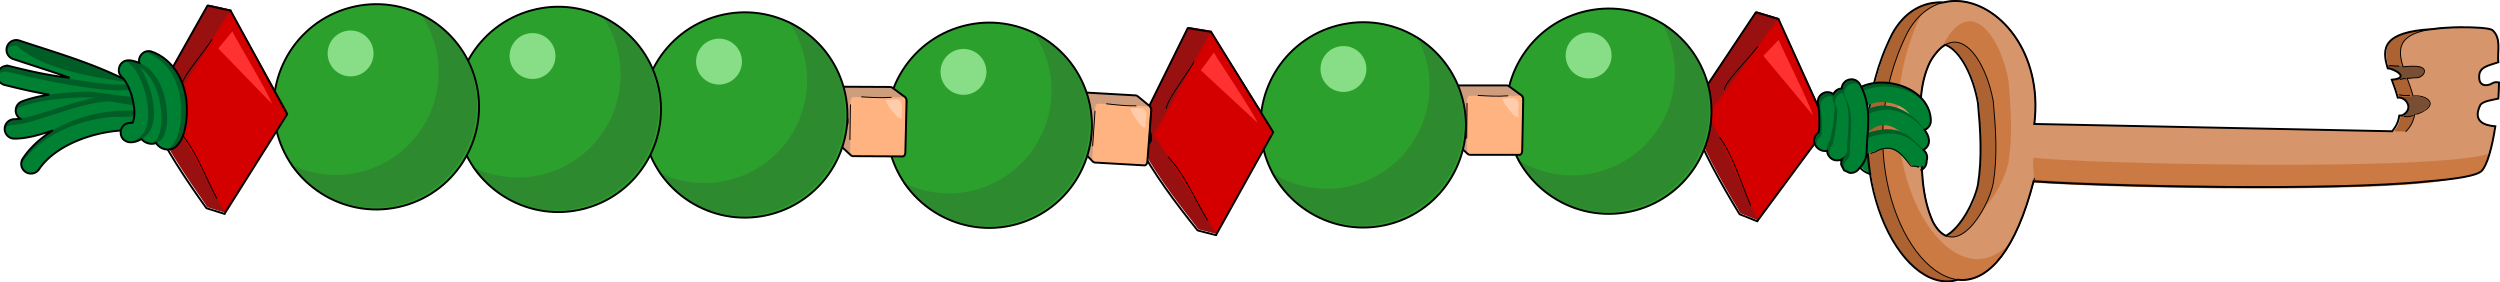 <?xml version="1.0" encoding="UTF-8" standalone="no"?>
<svg
   xmlns:dc="http://purl.org/dc/elements/1.1/"
   xmlns:cc="http://creativecommons.org/ns#"
   xmlns:rdf="http://www.w3.org/1999/02/22-rdf-syntax-ns#"
   xmlns:svg="http://www.w3.org/2000/svg"
   xmlns="http://www.w3.org/2000/svg"
   xmlns:sodipodi="http://sodipodi.sourceforge.net/DTD/sodipodi-0.dtd"
   xmlns:inkscape="http://www.inkscape.org/namespaces/inkscape"
   sodipodi:docname="2021-SK-01-answerB.svg"
   inkscape:version="1.0 (4035a4fb49, 2020-05-01)"
   id="svg8867"
   version="1.1"
   viewBox="0 0 256.753 29"
   height="29mm"
   width="256.753mm">
  <defs
     id="defs8861" />
  <sodipodi:namedview
     inkscape:snap-global="false"
     inkscape:window-maximized="1"
     inkscape:window-y="222"
     inkscape:window-x="-8"
     inkscape:window-height="987"
     inkscape:window-width="1680"
     fit-margin-bottom="0"
     fit-margin-right="0"
     fit-margin-left="0"
     fit-margin-top="0"
     showgrid="false"
     inkscape:document-rotation="0"
     inkscape:current-layer="layer1"
     inkscape:document-units="mm"
     inkscape:cy="74.199185"
     inkscape:cx="196.34098"
     inkscape:zoom="2.1310685"
     inkscape:pageshadow="2"
     inkscape:pageopacity="0.0"
     borderopacity="1.0"
     bordercolor="#666666"
     pagecolor="#ffffff"
     id="base" />
  <g
     transform="translate(21.51,-38.837)"
     id="layer1"
     inkscape:groupmode="layer"
     inkscape:label="Ebene 1">
    <path
       id="path1041-7-90"
       d="m 173.193,57.1 c 0.724,-0.114 1.549,-0.372 2.535,-0.762 a 1,1 0 0 0 0.561,-1.297 1,1 0 0 0 -1.297,-0.562 c -1.813,0.717 -2.651,0.765 -3.135,0.615 -0.484,-0.15 -0.953,-0.642 -1.838,-1.527 a 1,1 0 0 0 -1.414,0 1,1 0 0 0 0,1.416 c 0.835,0.835 1.496,1.66 2.66,2.021 0.582,0.181 1.204,0.209 1.928,0.096 z"
       style="color:#000000;font-style:normal;font-variant:normal;font-weight:normal;font-stretch:normal;font-size:medium;line-height:normal;font-family:sans-serif;font-variant-ligatures:normal;font-variant-position:normal;font-variant-caps:normal;font-variant-numeric:normal;font-variant-alternates:normal;font-variant-east-asian:normal;font-feature-settings:normal;font-variation-settings:normal;text-indent:0;text-align:start;text-decoration:none;text-decoration-line:none;text-decoration-style:solid;text-decoration-color:#000000;letter-spacing:normal;word-spacing:normal;text-transform:none;writing-mode:lr-tb;direction:ltr;text-orientation:mixed;dominant-baseline:auto;baseline-shift:baseline;text-anchor:start;white-space:normal;shape-padding:0;shape-margin:0;inline-size:0;clip-rule:nonzero;display:inline;overflow:visible;visibility:visible;isolation:auto;mix-blend-mode:normal;color-interpolation:sRGB;color-interpolation-filters:linearRGB;solid-color:#000000;solid-opacity:1;vector-effect:none;fill:#008033;fill-opacity:1;fill-rule:nonzero;stroke:none;stroke-width:2;stroke-linecap:round;stroke-linejoin:round;stroke-miterlimit:4;stroke-dasharray:none;stroke-dashoffset:0;stroke-opacity:1;paint-order:stroke fill markers;color-rendering:auto;image-rendering:auto;shape-rendering:auto;text-rendering:auto;enable-background:accumulate;stop-color:#000000" />
    <path
       id="path833-2-7"
       style="fill:#ad6331;fill-opacity:1;stroke-width:0.032;paint-order:stroke fill markers;stop-color:#000000"
       d="m 178.413,67.753 c -5.761,-0.216 -11.477,-13.352 -5.501,-25.447 3.973,-7.439 14.366,-1.475 13.044,9.477 l 38.159,0.788 c 0.552,-0.559 0.819,-1.17 0.905,-1.81 0.103,-0.01 0.205,-0.018 0.304,-0.018 1.264,-0.691 0.362,-1.947 -0.468,-1.849 -0.157,-0.622 -0.384,-1.245 -0.608,-1.854 2.023,-0.205 0.119,-1.175 -0.417,-1.193 -0.717,-2.306 -0.449,-4.088 6.058,-4.116 1.175,-0.005 2.727,0.058 3.118,0.288 0.964,0.872 0.492,2.229 0.614,3.351 -0.973,0.347 -2.056,0.455 -1.964,1.611 0,1.086 0.758,0.975 1.377,0.557 0.151,-0.102 0.399,-0.117 0.659,-0.07 -0.007,0.542 -0.03,1.102 -0.069,1.676 -0.667,0.163 -1.445,0.233 -1.829,0.622 -0.842,1.684 0.273,2.158 1.518,2.261 -0.328,2.178 -0.836,4.057 -1.411,4.639 -2.339,2.367 -41.068,1.447 -45.946,0.788 -1.834,7.422 -4.601,10.197 -7.269,10.297 -0.092,0.003 -0.183,0.003 -0.275,0 z m 3.322,-18.309 c -0.766,-4.432 -3.754,-8.868 -6.481,-4.125 -1.214,2.5 -1.039,5.373 -0.937,8.078 0.067,2.892 -0.415,5.588 0.803,8.275 2.254,4.194 5.875,-0.594 6.477,-3.455 0.515,-2.86 0.221,-6.309 0.138,-8.773 z"
       sodipodi:nodetypes="cccccccccscccsccccscscccccccc" />
    <path
       sodipodi:nodetypes="ssccccccccccss"
       d="m 223.832,45.875 c 0,-0.058 -0.456,-0.275 -0.155,-0.304 0.413,-0.04 1.882,0.114 2.294,0.059 0.337,0.005 0.689,-0.037 1.01,0.09 0.307,0.028 0.533,0.395 0.395,0.678 -0.06,0.202 -0.245,0.354 -0.455,0.374 -0.248,0.038 -0.502,0.002 -0.749,0.052 -0.351,0.049 -0.698,0.119 -1.047,0.177 -0.283,0.058 -0.573,0.126 -0.863,0.088 0.104,-0.162 0.319,-0.095 0.479,-0.117 0.204,-0.023 0.312,-0.257 0.257,-0.441 -0.073,-0.26 -0.337,-0.386 -0.562,-0.491 -0.189,-0.088 -0.391,-0.162 -0.601,-0.164 z"
       style="font-variation-settings:normal;vector-effect:none;fill:#794f33;fill-opacity:1;stroke:none;stroke-width:0.032;stroke-linecap:butt;stroke-linejoin:miter;stroke-miterlimit:4;stroke-dasharray:none;stroke-dashoffset:0;stroke-opacity:1;paint-order:stroke fill markers;stop-color:#000000"
       id="path1702-1" />
    <g
       style="stroke-width:0.971"
       transform="matrix(1.03,0,0,1.03,65.567,-17.483)"
       id="g889-9">
      <path
         sodipodi:nodetypes="scccccccsscscccsccccscscscccccc"
         d="m 110.984,82.59 c -5.592,-0.207 -11.141,-13.043 -5.34,-24.646 3.856,-7.136 13.946,-1.415 12.662,9.091 l 37.042,0.756 c 0.536,-0.536 0.795,-1.123 0.878,-1.736 0.1,-0.01 0.199,-0.017 0.296,-0.017 2.412,-0.926 0.81,-1.97 -0.454,-1.774 -0.152,-0.597 -0.372,-1.195 -0.591,-1.778 0.329,0.027 0.63,-0.076 0.911,-0.056 0.592,0.042 1.265,-0.802 0.401,-1.069 -0.371,-0.115 -1.014,-0.092 -1.717,-0.019 -0.696,-2.212 -0.436,-3.922 5.88,-3.949 1.14,-0.005 2.647,0.056 3.026,0.277 0.936,0.837 0.478,2.139 0.596,3.215 -0.945,0.333 -1.996,0.437 -1.906,1.545 0,1.042 0.736,0.935 1.336,0.534 0.147,-0.098 0.387,-0.112 0.64,-0.067 -0.007,0.52 -0.029,1.057 -0.067,1.608 -0.647,0.157 -1.403,0.224 -1.776,0.596 -0.818,1.616 0.265,2.07 1.474,2.169 -0.319,2.089 -0.811,3.892 -1.369,4.45 -2.271,2.271 -39.866,1.388 -44.601,0.756 -1.78,7.12 -4.466,10.017 -7.056,10.113 -0.089,0.003 -0.178,0.003 -0.267,0 z m 3.217,-9.598 c 0.446,-2.711 0.256,-5.479 0.008,-8.2 -0.743,-4.251 -3.644,-8.506 -6.292,-3.957 -1.179,2.398 -1.009,5.154 -0.91,7.749 0.065,2.774 0.021,5.666 1.204,8.243 2.188,4.023 5.405,-1.091 5.99,-3.835 z"
         style="fill:#d6956b;fill-opacity:1;stroke-width:0.031;paint-order:stroke fill markers;stop-color:#000000"
         id="path833-0" />
      <path
         sodipodi:nodetypes="ccscccccccccccccscccscc"
         d="m 107.028,56.13 c -0.515,0.473 -0.983,1.073 -1.383,1.813 -5.801,11.603 -0.253,24.439 5.34,24.646 0.089,0.003 0.178,0.003 0.267,0 1.59,-0.059 3.217,-1.176 4.647,-3.676 -1.016,1.058 -2.084,1.559 -3.135,1.597 -0.089,0.003 -0.178,0.003 -0.267,0 -5.55,-0.206 -11.055,-12.848 -5.468,-24.38 z m 4.884,0.671 c -0.803,-0.029 -1.655,0.533 -2.483,1.954 -0.088,0.179 -0.166,0.36 -0.239,0.543 2.243,-1.658 4.394,1.918 5.019,5.493 0.248,2.722 0.438,5.489 -0.008,8.2 -0.152,0.714 -0.485,1.588 -0.93,2.421 1.172,-1.11 2.145,-3.109 2.442,-4.499 0.446,-2.711 0.256,-5.479 0.008,-8.2 -0.511,-2.923 -2.042,-5.847 -3.809,-5.911 z m 51.79,13.196 c -5.706,1.816 -41.004,0.997 -45.471,0.401 -0.194,0.776 0.167,1.492 -0.048,2.169 7.307,0.618 42.56,1.318 44.724,-0.846 0.287,-0.287 0.557,-0.908 0.795,-1.724 z"
         style="fill:#cc7a44;fill-opacity:1;stroke-width:0.031;paint-order:stroke fill markers;stop-color:#000000"
         id="path833-4-4" />
      <path
         sodipodi:nodetypes="cccccc"
         id="path1642-3"
         d="m 114.201,72.991 c 0.446,-2.711 0.256,-5.479 0.008,-8.2 -0.743,-4.251 -3.644,-8.506 -6.292,-3.957 -1.179,2.398 -1.009,5.154 -0.91,7.749 0.065,2.774 0.021,5.666 1.204,8.243 2.188,4.023 5.405,-1.091 5.99,-3.835 z"
         style="font-variation-settings:normal;opacity:1;vector-effect:none;fill:none;fill-opacity:1;stroke:#000000;stroke-width:0.097;stroke-linecap:butt;stroke-linejoin:miter;stroke-miterlimit:4;stroke-dasharray:none;stroke-dashoffset:0;stroke-opacity:1;paint-order:stroke fill markers;stop-color:#000000;stop-opacity:1" />
      <path
         sodipodi:nodetypes="cscccccccccsscc"
         id="path833-6-8"
         d="m 118.307,72.477 c -1.78,7.12 -4.466,10.017 -7.056,10.113 -0.089,0.003 -0.178,0.003 -0.267,0 l 4e-5,-8e-6 c -5.592,-0.207 -11.141,-13.043 -5.34,-24.646 3.856,-7.136 13.946,-1.415 12.662,9.091 m 37.042,0.756 c 0.536,-0.536 0.795,-1.123 0.878,-1.736 0.1,-0.01 0.199,-0.017 0.296,-0.017 2.412,-0.926 0.81,-1.97 -0.454,-1.774 -0.152,-0.597 -0.372,-1.195 -0.591,-1.778 0.329,0.027 0.63,-0.076 0.911,-0.056 0.592,0.042 1.265,-0.802 0.401,-1.069 -0.371,-0.115 -1.014,-0.092 -1.717,-0.019 -0.696,-2.212 -0.436,-3.922 5.88,-3.949"
         style="font-variation-settings:normal;opacity:1;vector-effect:none;fill:none;fill-opacity:1;stroke:#000000;stroke-width:0.097;stroke-linecap:round;stroke-linejoin:round;stroke-miterlimit:4;stroke-dasharray:none;stroke-dashoffset:0;stroke-opacity:1;paint-order:stroke fill markers;stop-color:#000000;stop-opacity:1" />
    </g>
    <path
       id="path1672-2"
       d="m 223.858,45.589 c 0.189,-0.021 0.4,-0.011 0.586,0.026 0.13,0.026 0.311,-0.027 0.416,0.026"
       style="font-variation-settings:normal;vector-effect:none;fill:none;fill-opacity:1;stroke:#000000;stroke-width:0.1;stroke-linecap:round;stroke-linejoin:round;stroke-miterlimit:4;stroke-dasharray:none;stroke-dashoffset:0;stroke-opacity:1;paint-order:stroke fill markers;stop-color:#000000" />
    <path
       sodipodi:nodetypes="cc"
       id="path1674-7"
       d="m 224.912,48.569 c 0.341,0.092 0.713,0.097 1.041,0.065"
       style="font-variation-settings:normal;vector-effect:none;fill:none;fill-opacity:1;stroke:#000000;stroke-width:0.1;stroke-linecap:round;stroke-linejoin:round;stroke-miterlimit:4;stroke-dasharray:none;stroke-dashoffset:0;stroke-opacity:1;paint-order:stroke fill markers;stop-color:#000000" />
    <path
       d="m 224.795,48.816 c 0.636,-0.012 1.276,-0.034 1.904,-0.134 0.422,0.031 0.807,0.245 1.156,0.467 0.25,0.26 0.084,0.637 -0.126,0.861 -0.32,0.397 -0.893,0.321 -1.301,0.571 -0.332,0.152 -0.745,0.298 -1.09,0.111 0.153,-0.174 0.336,-0.379 0.443,-0.612 0.216,-0.26 0.036,-0.592 -0.143,-0.815 -0.187,-0.297 -0.569,-0.444 -0.908,-0.449"
       style="font-variation-settings:normal;vector-effect:none;fill:#794f33;fill-opacity:1;stroke:none;stroke-width:0.032;stroke-linecap:butt;stroke-linejoin:miter;stroke-miterlimit:4;stroke-dasharray:none;stroke-dashoffset:0;stroke-opacity:1;paint-order:stroke fill markers;stop-color:#000000"
       id="path1740-7" />
    <path
       sodipodi:nodetypes="cc"
       id="path1676-3"
       d="m 225.393,50.794 c 0.405,0.078 0.581,-0.002 0.924,-0.091"
       style="font-variation-settings:normal;vector-effect:none;fill:none;fill-opacity:1;stroke:#000000;stroke-width:0.1;stroke-linecap:round;stroke-linejoin:round;stroke-miterlimit:4;stroke-dasharray:none;stroke-dashoffset:0;stroke-opacity:1;paint-order:stroke fill markers;stop-color:#000000" />
    <path
       style="font-variation-settings:normal;vector-effect:none;fill:none;fill-opacity:1;stroke:#000000;stroke-width:0.1;stroke-linecap:round;stroke-linejoin:round;stroke-miterlimit:4;stroke-dasharray:none;stroke-dashoffset:0;stroke-opacity:1;paint-order:stroke fill markers;stop-color:#000000"
       d="m 225.016,46.996 c 0.341,-0.092 0.218,-0.097 0.546,-0.065"
       id="path1674-4-4"
       sodipodi:nodetypes="cc" />
    <path
       sodipodi:nodetypes="sccccccscccsccccccccsccccccccscccccccc"
       d="m 179.425,38.938 c -0.46,-0.008 -0.915,0.043 -1.359,0.154 -2.016,-0.114 -3.974,0.876 -5.26,3.256 -5.975,11.952 -0.26,25.173 5.5,25.386 v 5.45e-4 c 0.091,0.003 0.183,0.003 0.275,0 0.327,-0.012 0.657,-0.068 0.985,-0.17 0.103,0.012 0.206,0.021 0.309,0.025 0.091,0.003 0.183,0.003 0.275,0 2.632,-0.097 5.358,-3.012 7.192,-10.134 7.019,0.511 30.881,1.03 40.49,0.004 2.98,-0.237 5.038,-0.58 5.522,-1.065 0.575,-0.575 1.082,-2.432 1.41,-4.584 -1.245,-0.102 -2.36,-0.57 -1.518,-2.235 0.384,-0.384 1.162,-0.453 1.829,-0.614 0.039,-0.567 0.061,-1.121 0.069,-1.657 -0.26,-0.047 -0.508,-0.032 -0.659,0.069 -0.669,0.411 -1.371,0.241 -1.376,-0.55 -0.092,-1.142 0.99,-1.248 1.963,-1.592 -0.122,-1.108 0.35,-2.449 -0.614,-3.311 -0.39,-0.227 -1.943,-0.29 -3.117,-0.285 -1.22,0.005 -2.22,0.071 -3.036,0.191 -5.061,0.28 -5.247,1.931 -4.589,4.022 0.536,0.018 2.439,0.976 0.417,1.179 0.225,0.601 0.451,1.217 0.608,1.832 0.83,-0.097 1.731,1.144 0.468,1.827 -0.1,0 -0.202,0.007 -0.304,0.017 -0.077,0.566 -0.301,1.11 -0.744,1.614 l -36.743,-0.75 c 0.909,-7.44 -3.719,-12.55 -7.99,-12.629 z m -1.149,4.495 c 1.572,0.59 2.881,3.278 3.352,5.968 0.256,2.803 0.45,5.654 -0.008,8.447 -0.368,1.726 -1.746,4.359 -3.277,5.207 -0.461,-0.2 -0.91,-0.641 -1.323,-1.401 -1.218,-2.655 -1.173,-5.634 -1.24,-8.491 -0.101,-2.673 -0.277,-5.511 0.937,-7.982 0.516,-0.888 1.042,-1.448 1.56,-1.747 z"
       style="font-variation-settings:normal;vector-effect:none;fill:none;fill-opacity:1;stroke:#000000;stroke-width:0.2;stroke-linecap:butt;stroke-linejoin:miter;stroke-miterlimit:4;stroke-dasharray:none;stroke-dashoffset:0;stroke-opacity:1;paint-order:stroke fill markers;stop-color:#000000"
       id="path833-2-5-6" />
    <path
       style="color:#000000;font-style:normal;font-variant:normal;font-weight:normal;font-stretch:normal;font-size:medium;line-height:normal;font-family:sans-serif;font-variant-ligatures:normal;font-variant-position:normal;font-variant-caps:normal;font-variant-numeric:normal;font-variant-alternates:normal;font-variant-east-asian:normal;font-feature-settings:normal;font-variation-settings:normal;text-indent:0;text-align:start;text-decoration:none;text-decoration-line:none;text-decoration-style:solid;text-decoration-color:#000000;letter-spacing:normal;word-spacing:normal;text-transform:none;writing-mode:lr-tb;direction:ltr;text-orientation:mixed;dominant-baseline:auto;baseline-shift:baseline;text-anchor:start;white-space:normal;shape-padding:0;shape-margin:0;inline-size:0;clip-rule:nonzero;display:inline;overflow:visible;visibility:visible;isolation:auto;mix-blend-mode:normal;color-interpolation:sRGB;color-interpolation-filters:linearRGB;solid-color:#000000;solid-opacity:1;vector-effect:none;fill:#008033;fill-opacity:1;fill-rule:nonzero;stroke:none;stroke-width:2;stroke-linecap:round;stroke-linejoin:round;stroke-miterlimit:4;stroke-dasharray:none;stroke-dashoffset:0;stroke-opacity:1;paint-order:stroke fill markers;color-rendering:auto;image-rendering:auto;shape-rendering:auto;text-rendering:auto;enable-background:accumulate;stop-color:#000000"
       d="m 170.505,47.452 c -0.904,0.214 -1.736,0.686 -2.328,1.5 a 1,1 0 0 0 0.221,1.396 1,1 0 0 0 1.397,-0.219 c 0.526,-0.722 1.786,-0.988 2.99,-0.686 0.602,0.151 1.148,0.438 1.498,0.766 0.35,0.328 0.508,0.648 0.508,1.031 a 1,1 0 0 0 1,1 1,1 0 0 0 1,-1 c 0,-0.998 -0.482,-1.873 -1.141,-2.49 -0.658,-0.617 -1.492,-1.024 -2.377,-1.246 -0.885,-0.222 -1.863,-0.267 -2.768,-0.053 z"
       id="path1033-8" />
    <path
       style="color:#000000;font-style:normal;font-variant:normal;font-weight:normal;font-stretch:normal;font-size:medium;line-height:normal;font-family:sans-serif;font-variant-ligatures:normal;font-variant-position:normal;font-variant-caps:normal;font-variant-numeric:normal;font-variant-alternates:normal;font-variant-east-asian:normal;font-feature-settings:normal;font-variation-settings:normal;text-indent:0;text-align:start;text-decoration:none;text-decoration-line:none;text-decoration-style:solid;text-decoration-color:#000000;letter-spacing:normal;word-spacing:normal;text-transform:none;writing-mode:lr-tb;direction:ltr;text-orientation:mixed;dominant-baseline:auto;baseline-shift:baseline;text-anchor:start;white-space:normal;shape-padding:0;shape-margin:0;inline-size:0;clip-rule:nonzero;display:inline;overflow:visible;visibility:visible;isolation:auto;mix-blend-mode:normal;color-interpolation:sRGB;color-interpolation-filters:linearRGB;solid-color:#000000;solid-opacity:1;vector-effect:none;fill:#008033;fill-opacity:1;fill-rule:nonzero;stroke:none;stroke-width:2;stroke-linecap:round;stroke-linejoin:round;stroke-miterlimit:4;stroke-dasharray:none;stroke-dashoffset:0;stroke-opacity:1;paint-order:stroke fill markers;color-rendering:auto;image-rendering:auto;shape-rendering:auto;text-rendering:auto;enable-background:accumulate;stop-color:#000000"
       d="m 171.331,49.743 c -1.001,0.166 -2.009,0.751 -2.91,1.787 a 1,1 0 0 0 0.098,1.41 1,1 0 0 0 1.41,-0.098 c 0.671,-0.772 1.243,-1.046 1.73,-1.127 0.487,-0.081 0.952,0.034 1.41,0.277 0.459,0.244 0.886,0.623 1.176,0.965 0.145,0.171 0.256,0.332 0.32,0.443 0.064,0.111 0.059,0.222 0.039,0.016 a 1,1 0 0 0 1.092,0.898 1,1 0 0 0 0.898,-1.092 c -0.038,-0.398 -0.159,-0.581 -0.297,-0.82 -0.138,-0.24 -0.312,-0.485 -0.527,-0.738 -0.43,-0.508 -1.016,-1.043 -1.762,-1.439 -0.745,-0.396 -1.677,-0.648 -2.678,-0.482 z"
       id="path1037-8" />
    <path
       style="color:#000000;font-style:normal;font-variant:normal;font-weight:normal;font-stretch:normal;font-size:medium;line-height:normal;font-family:sans-serif;font-variant-ligatures:normal;font-variant-position:normal;font-variant-caps:normal;font-variant-numeric:normal;font-variant-alternates:normal;font-variant-east-asian:normal;font-feature-settings:normal;font-variation-settings:normal;text-indent:0;text-align:start;text-decoration:none;text-decoration-line:none;text-decoration-style:solid;text-decoration-color:#000000;letter-spacing:normal;word-spacing:normal;text-transform:none;writing-mode:lr-tb;direction:ltr;text-orientation:mixed;dominant-baseline:auto;baseline-shift:baseline;text-anchor:start;white-space:normal;shape-padding:0;shape-margin:0;inline-size:0;clip-rule:nonzero;display:inline;overflow:visible;visibility:visible;isolation:auto;mix-blend-mode:normal;color-interpolation:sRGB;color-interpolation-filters:linearRGB;solid-color:#000000;solid-opacity:1;vector-effect:none;fill:#008033;fill-opacity:1;fill-rule:nonzero;stroke:none;stroke-width:2;stroke-linecap:round;stroke-linejoin:round;stroke-miterlimit:4;stroke-dasharray:none;stroke-dashoffset:0;stroke-opacity:1;paint-order:stroke fill markers;color-rendering:auto;image-rendering:auto;shape-rendering:auto;text-rendering:auto;enable-background:accumulate;stop-color:#000000"
       d="m 171.53,52.196 c -0.724,0.114 -1.549,0.372 -2.535,0.762 a 1,1 0 0 0 -0.561,1.297 1,1 0 0 0 1.297,0.562 c 1.813,-0.717 2.651,-0.765 3.135,-0.615 0.484,0.15 0.953,0.642 1.838,1.527 a 1,1 0 0 0 1.414,0 1,1 0 0 0 0,-1.416 c -0.835,-0.835 -1.496,-1.66 -2.66,-2.021 -0.582,-0.181 -1.204,-0.209 -1.928,-0.096 z"
       id="path1041-6" />
    <path
       id="path973-4"
       style="color:#000000;font-style:normal;font-variant:normal;font-weight:normal;font-stretch:normal;font-size:medium;line-height:normal;font-family:sans-serif;font-variant-ligatures:normal;font-variant-position:normal;font-variant-caps:normal;font-variant-numeric:normal;font-variant-alternates:normal;font-variant-east-asian:normal;font-feature-settings:normal;font-variation-settings:normal;text-indent:0;text-align:start;text-decoration:none;text-decoration-line:none;text-decoration-style:solid;text-decoration-color:#000000;letter-spacing:normal;word-spacing:normal;text-transform:none;writing-mode:lr-tb;direction:ltr;text-orientation:mixed;dominant-baseline:auto;baseline-shift:baseline;text-anchor:start;white-space:normal;shape-padding:0;shape-margin:0;inline-size:0;clip-rule:nonzero;display:inline;overflow:visible;visibility:visible;isolation:auto;mix-blend-mode:normal;color-interpolation:sRGB;color-interpolation-filters:linearRGB;solid-color:#000000;solid-opacity:1;vector-effect:none;fill:#005d25;fill-opacity:1;fill-rule:nonzero;stroke:none;stroke-width:2;stroke-linecap:round;stroke-linejoin:round;stroke-miterlimit:4;stroke-dasharray:none;stroke-dashoffset:0;stroke-opacity:1;paint-order:stroke fill markers;color-rendering:auto;image-rendering:auto;shape-rendering:auto;text-rendering:auto;enable-background:accumulate;stop-color:#000000"
       d="m 171.896,47.314 c -0.468,-0.012 -0.938,0.03 -1.391,0.137 -0.904,0.214 -1.737,0.687 -2.329,1.5 -0.296,0.407 -0.243,0.97 0.123,1.315 -0.101,-0.305 -0.048,-0.641 0.141,-0.901 0.592,-0.814 1.424,-1.286 2.328,-1.5 0.904,-0.214 1.882,-0.17 2.767,0.053 0.885,0.222 1.719,0.629 2.377,1.246 0.165,0.154 0.318,0.325 0.456,0.509 -0.193,-0.347 -0.438,-0.66 -0.719,-0.923 -0.658,-0.617 -1.492,-1.024 -2.377,-1.246 -0.443,-0.111 -0.908,-0.178 -1.377,-0.19 z m 0.171,2.378 c -0.24,-0.007 -0.486,0.009 -0.736,0.05 -1.001,0.166 -2.009,0.751 -2.91,1.787 -0.352,0.405 -0.322,1.015 0.069,1.383 -0.11,-0.335 -0.036,-0.703 0.195,-0.969 0.901,-1.036 1.909,-1.622 2.91,-1.787 v 0 c 1.001,-0.166 1.932,0.087 2.677,0.483 0.745,0.396 1.332,0.932 1.762,1.439 0.107,0.127 0.205,0.251 0.292,0.374 -0.01,-0.017 -0.019,-0.033 -0.029,-0.05 -0.138,-0.24 -0.312,-0.484 -0.528,-0.738 -0.43,-0.508 -1.016,-1.044 -1.762,-1.44 -0.559,-0.297 -1.223,-0.513 -1.942,-0.533 z m 0.238,2.436 c -0.246,0.002 -0.503,0.025 -0.775,0.068 -0.724,0.114 -1.549,0.372 -2.535,0.762 a 1,1 0 0 0 -0.561,1.297 1,1 0 0 0 0.244,0.36 1,1 0 0 1 0.58,-1.242 c 0.986,-0.39 1.812,-0.648 2.535,-0.762 0.724,-0.114 1.346,-0.085 1.928,0.096 1.154,0.358 1.815,1.172 2.639,1.999 a 1,1 0 0 0 -0.242,-0.392 c -0.835,-0.835 -1.496,-1.66 -2.66,-2.022 -0.364,-0.113 -0.743,-0.167 -1.153,-0.163 z" />
    <path
       style="color:#000000;font-style:normal;font-variant:normal;font-weight:normal;font-stretch:normal;font-size:medium;line-height:normal;font-family:sans-serif;font-variant-ligatures:normal;font-variant-position:normal;font-variant-caps:normal;font-variant-numeric:normal;font-variant-alternates:normal;font-variant-east-asian:normal;font-feature-settings:normal;font-variation-settings:normal;text-indent:0;text-align:start;text-decoration:none;text-decoration-line:none;text-decoration-style:solid;text-decoration-color:#000000;letter-spacing:normal;word-spacing:normal;text-transform:none;writing-mode:lr-tb;direction:ltr;text-orientation:mixed;dominant-baseline:auto;baseline-shift:baseline;text-anchor:start;white-space:normal;shape-padding:0;shape-margin:0;inline-size:0;clip-rule:nonzero;display:inline;overflow:visible;visibility:visible;isolation:auto;mix-blend-mode:normal;color-interpolation:sRGB;color-interpolation-filters:linearRGB;solid-color:#000000;solid-opacity:1;vector-effect:none;fill:none;fill-opacity:1;fill-rule:nonzero;stroke:#000000;stroke-width:0.2;stroke-linecap:butt;stroke-linejoin:miter;stroke-miterlimit:4;stroke-dasharray:none;stroke-dashoffset:0;stroke-opacity:1;paint-order:stroke fill markers;color-rendering:auto;image-rendering:auto;shape-rendering:auto;text-rendering:auto;enable-background:accumulate;stop-color:#000000"
       d="m 175.728,56.338 c 0.402,-0.16 0.655,-0.559 0.629,-0.991 v -5.29e-4 c 0.125,-0.362 0.032,-0.763 -0.239,-1.034 -0.03,-0.03 -0.058,-0.06 -0.088,-0.09 0.38,-0.181 0.606,-0.581 0.565,-0.999 -0.038,-0.398 -0.159,-0.581 -0.297,-0.821 -0.043,-0.075 -0.097,-0.153 -0.148,-0.229 0.386,-0.149 0.64,-0.52 0.64,-0.933 0,-0.998 -0.482,-1.873 -1.141,-2.49 -0.658,-0.617 -1.492,-1.024 -2.377,-1.246 -0.443,-0.111 -0.908,-0.178 -1.377,-0.19 h 2e-5 c -0.468,-0.012 -0.938,0.03 -1.391,0.137 -0.904,0.214 -1.737,0.687 -2.329,1.5 -0.324,0.447 -0.226,1.072 0.221,1.396 l 0.024,1.182 c -0.362,0.416 -0.319,1.048 0.098,1.41 0.071,0.062 0.151,0.113 0.237,0.153 -0.264,0.202 -0.41,0.523 -0.39,0.855 v 5.3e-4 c -0.125,0.362 -0.032,0.763 0.239,1.034 0.835,0.835 0.889,1.41 2.053,1.771"
       id="path1041-7-9-9"
       sodipodi:nodetypes="ccccccsccsssssccccccccc" />
    <path
       sodipodi:nodetypes="cccssssc"
       id="path1750-7"
       d="m 170.654,54.619 c 0.117,-0.124 0.28,-0.129 0.429,-0.179 1.721,-1.02 2.711,0.184 3.466,1.197 0.066,0.066 0.132,0.209 0.214,0.25 0.056,0.028 0.129,0.018 0.197,0.018 0.14,0 0.303,-0.014 0.429,0.036 0.028,0.011 0.102,0.095 0.143,0.054 0.016,-0.016 -0.028,-0.046 -0.036,-0.054"
       style="font-variation-settings:normal;vector-effect:none;fill:none;fill-opacity:1;stroke:#000000;stroke-width:0.1;stroke-linecap:round;stroke-linejoin:round;stroke-miterlimit:4;stroke-dasharray:none;stroke-dashoffset:0;stroke-opacity:1;paint-order:stroke fill markers;stop-color:#000000" />
    <path
       id="path1587-5-7-4-4"
       style="font-variation-settings:normal;vector-effect:none;fill:#991010;fill-opacity:1;stroke:none;stroke-width:0.265;stroke-linecap:butt;stroke-linejoin:miter;stroke-miterlimit:4;stroke-dasharray:none;stroke-dashoffset:0;stroke-opacity:1;stop-color:#000000"
       d="m 158.902,40.001 2.322,0.704 -0.019,0.176 5.006,10.841 -7.147,9.66 -0.005,0.051 -0.025,-0.01 -0.002,0.002 -0.002,-0.004 -1.782,-0.711 -0.032,-0.063 -0.002,0.026 c -2.173,-3.571 -4.148,-7.176 -5.187,-10.373 l 0.88,-1.315 z" />
    <path
       sodipodi:nodetypes="cscc"
       d="m 164.001,52.079 c -4.528,-0.635 -38.241,-0.632 -55.618,-0.242 -11.776,0.264 -23.796,-1.581 -25.907,-1.164 l -85.858,-1.632"
       style="fill:none;fill-opacity:1;stroke:#008033;stroke-width:1.5;stroke-linecap:round;stroke-linejoin:round;stroke-miterlimit:4;stroke-dasharray:none;paint-order:stroke fill markers;stop-color:#000000"
       id="path905-2-0-7" />
    <g
       transform="matrix(-0.995,-0.102,-0.102,0.995,206.773,-13.437)"
       id="g1762-8-7-3">
      <path
         sodipodi:nodetypes="ccccccc"
         id="path1486-0-4-5-2"
         d="m 39.787,58.506 2.381,-0.463 5.401,10.221 c -1.003,-0.718 -1.276,0.451 -1.267,0.988 -0.06,0.878 0.819,1.062 1.191,0.601 l -5.792,8.96 -1.875,0.534"
         style="fill:#991010;fill-opacity:1;stroke:none;stroke-width:0.265;stroke-linecap:butt;stroke-linejoin:miter;stroke-miterlimit:4;stroke-dasharray:none;stroke-opacity:1" />
      <path
         style="fill:#d40000;stroke:none;stroke-width:0.265px;stroke-linecap:butt;stroke-linejoin:miter;stroke-opacity:1"
         d="m 39.853,58.572 c 2.109,3.4 3.891,6.823 6.152,10.385 L 39.853,79.342 33.701,68.957 Z"
         id="path1486-8-1-7"
         sodipodi:nodetypes="ccccc" />
      <path
         id="path1587-55-6-9"
         style="font-variation-settings:normal;opacity:1;vector-effect:none;fill:none;fill-opacity:1;stroke:#000000;stroke-width:0.756;stroke-linecap:round;stroke-linejoin:round;stroke-miterlimit:4;stroke-dasharray:none;stroke-dashoffset:0;stroke-opacity:1;stop-color:#000000;stop-opacity:1"
         d="m 179.811,258.037 -1.364,-2.572 -19.072,-36.09 -8.999,1.731 -23.001,39.519 23.146,39.074 v 0.193 l 0.098,-0.027 0.006,0.01 0.008,-0.014 6.975,-1.986 0.145,-0.225 -0.002,0.1 c 8.55,-11.276 16.516,-22.718 21.777,-33.331"
         transform="scale(0.265)"
         sodipodi:nodetypes="cccccccccccccc" />
      <path
         style="font-variation-settings:normal;opacity:1;vector-effect:none;fill:#ff3131;fill-opacity:1;stroke:none;stroke-width:0.265;stroke-linecap:butt;stroke-linejoin:miter;stroke-miterlimit:4;stroke-dasharray:none;stroke-dashoffset:0;stroke-opacity:1;paint-order:stroke fill markers;stop-color:#000000;stop-opacity:1"
         d="m 39.621,60.722 c -0.825,1.474 -3.612,5.796 -4.299,7.342 l 5.689,-5.556 z"
         id="path1583-0-4-7"
         sodipodi:nodetypes="cccc" />
      <path
         id="path1486-0-9-4-1-3"
         style="fill:none;fill-opacity:1;stroke:#000000;stroke-width:0.2;stroke-linecap:round;stroke-linejoin:round;stroke-miterlimit:4;stroke-dasharray:none;stroke-opacity:1"
         d="m 47.305,68.297 c -0.639,-0.585 -1.011,0.418 -1.003,0.955 -0.06,0.629 0.489,0.872 0.86,0.601"
         sodipodi:nodetypes="ccc" />
      <path
         style="font-variation-settings:normal;opacity:1;vector-effect:none;fill:none;fill-opacity:1;stroke:#000000;stroke-width:0.1;stroke-linecap:butt;stroke-linejoin:miter;stroke-miterlimit:4;stroke-dasharray:none;stroke-dashoffset:0;stroke-opacity:1;paint-order:stroke fill markers;stop-color:#000000;stop-opacity:1"
         d="m 44.621,71.281 c -1.686,1.945 -2.623,4.38 -3.882,6.642"
         id="path1732-85-7-3"
         sodipodi:nodetypes="cc" />
      <path
         style="font-variation-settings:normal;opacity:1;vector-effect:none;fill:none;fill-opacity:1;stroke:#000000;stroke-width:0.1;stroke-linecap:butt;stroke-linejoin:miter;stroke-miterlimit:4;stroke-dasharray:none;stroke-dashoffset:0;stroke-opacity:1;paint-order:stroke fill markers;stop-color:#000000;stop-opacity:1"
         d="m 41.674,61.599 c 0.792,1.346 2.902,3.82 2.993,4.771"
         id="path1734-7-0-5"
         sodipodi:nodetypes="cc" />
    </g>
    <path
       sodipodi:nodetypes="sccscscccccss"
       id="rect972-5-7-7-4-5-5-9-7"
       style="font-variation-settings:normal;vector-effect:none;fill:#cd9d7d;fill-opacity:1;stroke:none;stroke-width:0.2;stroke-linecap:butt;stroke-linejoin:miter;stroke-miterlimit:4;stroke-dasharray:none;stroke-dashoffset:0;stroke-opacity:1;paint-order:stroke fill markers;stop-color:#000000"
       d="m 133.297,47.61 c 0.12,0 1.176,0.854 1.478,1.033 0.069,0.073 0.153,0.226 0.153,0.365 l -0.107,5.323 c -0.004,0.225 -0.117,0.406 -0.263,0.406 h -5.134 c -0.053,0 -0.099,-0.03 -0.141,-0.072 l -0.016,0.018 -1.104,-1.01 c -0.107,-0.098 -0.263,-0.181 -0.263,-0.406 v -5.252 c 1e-5,-0.225 0.117,-0.406 0.263,-0.406 z" />
    <g
       style="stroke-width:0.295"
       id="g2034-3-0-5-5"
       transform="matrix(-3.348,0.539,-0.539,-3.348,389.925,247.359)">
      <g
         style="stroke-width:0.295"
         id="g1543-7-0-6-3-1"
         transform="translate(28.575,21.365)">
        <circle
           r="3.109"
           cy="47.559"
           cx="33.867"
           id="path1488-3-3-8-75-5"
           style="font-variation-settings:normal;opacity:1;vector-effect:none;fill:#2ca02c;fill-opacity:1;stroke:none;stroke-width:0.059;stroke-linecap:butt;stroke-linejoin:miter;stroke-miterlimit:4;stroke-dasharray:none;stroke-dashoffset:0;stroke-opacity:1;paint-order:stroke fill markers;stop-color:#000000;stop-opacity:1" />
        <path
           transform="scale(0.265)"
           d="M 127.99,168 A 11.75,11.75 0 0 0 116.25,179.75 11.75,11.75 0 0 0 120.223,188.557 11.75,11.75 0 0 1 119.5,184.5 a 11.75,11.75 0 0 1 11.75,-11.75 11.75,11.75 0 0 1 7.777,2.943 A 11.75,11.75 0 0 0 128,168 a 11.75,11.75 0 0 0 -0.01,0 z"
           style="font-variation-settings:normal;opacity:1;vector-effect:none;fill:#2e8a2e;fill-opacity:1;stroke:none;stroke-width:0.223;stroke-linecap:butt;stroke-linejoin:miter;stroke-miterlimit:4;stroke-dasharray:none;stroke-dashoffset:0;stroke-opacity:1;paint-order:stroke fill markers;stop-color:#000000;stop-opacity:1"
           id="path1488-2-5-7-53-6-5" />
        <circle
           r="0.695"
           cy="49.323"
           cx="34.203"
           id="path1538-3-0-74-4-9"
           style="font-variation-settings:normal;opacity:1;vector-effect:none;fill:#87de87;fill-opacity:1;stroke:none;stroke-width:0.059;stroke-linecap:butt;stroke-linejoin:miter;stroke-miterlimit:4;stroke-dasharray:none;stroke-dashoffset:0;stroke-opacity:1;paint-order:stroke fill markers;stop-color:#000000;stop-opacity:1" />
      </g>
      <circle
         r="3.109"
         style="font-variation-settings:normal;opacity:1;vector-effect:none;fill:none;fill-opacity:1;stroke:#000000;stroke-width:0.059;stroke-linecap:butt;stroke-linejoin:miter;stroke-miterlimit:4;stroke-dasharray:none;stroke-dashoffset:0;stroke-opacity:1;paint-order:stroke fill markers;stop-color:#000000;stop-opacity:1"
         id="path1488-0-5-3-1-7-3"
         cx="62.442"
         cy="68.924" />
    </g>
    <g
       id="g1207-0-9-5-2"
       transform="matrix(-1,0,0,1,184.969,-16.746)">
      <path
         sodipodi:nodetypes="csccssccccc"
         d="m 57.069,70.014 c 0,0.225 -0.155,0.307 -0.263,0.406 l -1.104,1.011 -5.442,-5.911 c 0,-0.225 1.267,-1.164 1.412,-1.164 h 5.134 c 0.146,0 0.263,0.181 0.263,0.406 l 0.032,2.168 c -0.639,-0.585 -1.011,0.418 -1.003,0.955 -0.06,0.629 0.489,0.872 0.86,0.601 z"
         style="font-variation-settings:normal;opacity:1;vector-effect:none;fill:#cd9d7d;fill-opacity:1;stroke:none;stroke-width:0.2;stroke-linecap:butt;stroke-linejoin:miter;stroke-miterlimit:4;stroke-dasharray:none;stroke-dashoffset:0;stroke-opacity:1;paint-order:stroke fill markers;stop-color:#000000;stop-opacity:1"
         id="rect972-5-5-3-4-7-2" />
      <rect
         style="font-variation-settings:normal;opacity:1;vector-effect:none;fill:#ffb380;fill-opacity:1;stroke:none;stroke-width:0.2;stroke-linecap:butt;stroke-linejoin:miter;stroke-miterlimit:4;stroke-dasharray:none;stroke-dashoffset:0;stroke-opacity:1;paint-order:stroke fill markers;stop-color:#000000;stop-opacity:1"
         id="rect972-8-3-3-1"
         width="5.659"
         height="6.064"
         x="50.149"
         y="65.421"
         rx="0.263"
         ry="0.406" />
      <path
         sodipodi:nodetypes="ccssccscsccccc"
         id="rect972-5-7-9-3-6-7"
         style="font-variation-settings:normal;opacity:1;vector-effect:none;fill:none;fill-opacity:1;stroke:#000000;stroke-width:0.2;stroke-linecap:round;stroke-linejoin:round;stroke-miterlimit:4;stroke-dasharray:none;stroke-dashoffset:0;stroke-opacity:1;paint-order:stroke fill markers;stop-color:#000000;stop-opacity:1"
         d="m 57.069,66.495 v -1.733 c -1.1e-5,-0.225 -0.117,-0.406 -0.263,-0.406 l -5.134,10e-7 c -0.12,0 -1.176,0.854 -1.478,1.033 -0.069,0.073 -0.153,0.226 -0.153,0.365 l 0.107,5.323 c 0.004,0.225 0.117,0.406 0.263,0.406 h 5.134 c 0.053,0 0.099,-0.03 0.141,-0.072 l 0.016,0.018 1.104,-1.01 c 0.107,-0.098 0.263,-0.181 0.263,-0.406 v -1.268" />
      <path
         style="font-variation-settings:normal;opacity:1;vector-effect:none;fill:none;fill-opacity:1;stroke:#000000;stroke-width:0.1;stroke-linecap:round;stroke-linejoin:round;stroke-miterlimit:4;stroke-dasharray:none;stroke-dashoffset:0;stroke-opacity:1;paint-order:stroke fill markers;stop-color:#000000;stop-opacity:1"
         d="m 51.631,65.423 c 1.003,0.082 2.102,0.015 3.037,-0.036"
         id="path1034-1-4-9-6"
         sodipodi:nodetypes="cc" />
      <path
         style="font-variation-settings:normal;opacity:1;vector-effect:none;fill:none;fill-opacity:1;stroke:#000000;stroke-width:0.1;stroke-linecap:round;stroke-linejoin:round;stroke-miterlimit:4;stroke-dasharray:none;stroke-dashoffset:0;stroke-opacity:1;paint-order:stroke fill markers;stop-color:#000000;stop-opacity:1"
         d="m 55.811,66.209 0.036,3.573"
         id="path1036-5-2-2-0"
         sodipodi:nodetypes="cc" />
      <path
         id="path1486-0-9-6-6-8-3-5-8"
         style="fill:none;fill-opacity:1;stroke:#000000;stroke-width:0.2;stroke-linecap:round;stroke-linejoin:round;stroke-miterlimit:4;stroke-dasharray:none;stroke-opacity:1"
         d="m 57.101,66.93 c -0.639,-0.585 -1.011,0.418 -1.003,0.955 -0.06,0.629 0.489,0.872 0.86,0.601"
         sodipodi:nodetypes="ccc" />
      <path
         sodipodi:nodetypes="csscc"
         id="path1182-7-7-2-4"
         d="m 52.167,65.709 c -1.195,-0.062 -1.839,-0.369 -1.608,1.251 0.014,0.096 -0.07,0.537 0,0.607 0.124,0.124 0.466,-0.181 0.536,-0.25 0.34,-0.379 1.061,-1.227 1.072,-1.608 z"
         style="font-variation-settings:normal;opacity:1;vector-effect:none;fill:#ffcdab;fill-opacity:1;stroke:none;stroke-width:0.2;stroke-linecap:butt;stroke-linejoin:miter;stroke-miterlimit:4;stroke-dasharray:none;stroke-dashoffset:0;stroke-opacity:1;paint-order:stroke fill markers;stop-color:#000000;stop-opacity:1" />
    </g>
    <path
       d="m 125.511,50.287 c 0.118,0.02 1.02,1.035 1.288,1.262 0.056,0.083 0.114,0.248 0.091,0.386 l -0.979,5.234 c -0.041,0.221 -0.182,0.381 -0.326,0.357 l -5.064,-0.843 c -0.052,-0.009 -0.093,-0.046 -0.127,-0.094 l -0.019,0.015 -0.923,-1.178 c -0.09,-0.115 -0.23,-0.222 -0.193,-0.444 l 0.862,-5.181 c 0.037,-0.222 0.182,-0.381 0.326,-0.357 z"
       style="font-variation-settings:normal;vector-effect:none;fill:#cd9d7d;fill-opacity:1;stroke:none;stroke-width:0.2;stroke-linecap:butt;stroke-linejoin:miter;stroke-miterlimit:4;stroke-dasharray:none;stroke-dashoffset:0;stroke-opacity:1;paint-order:stroke fill markers;stop-color:#000000"
       id="rect972-5-7-7-4-5-8-5-7"
       sodipodi:nodetypes="sccscscccccss" />
    <g
       transform="matrix(-0.986,-0.164,-0.164,0.986,187.046,-4.716)"
       id="g1207-0-7-3-6">
      <path
         id="rect972-5-5-3-3-4-4"
         style="font-variation-settings:normal;opacity:1;vector-effect:none;fill:#cd9d7d;fill-opacity:1;stroke:none;stroke-width:0.2;stroke-linecap:butt;stroke-linejoin:miter;stroke-miterlimit:4;stroke-dasharray:none;stroke-dashoffset:0;stroke-opacity:1;paint-order:stroke fill markers;stop-color:#000000;stop-opacity:1"
         d="m 57.069,70.014 c 0,0.225 -0.155,0.307 -0.263,0.406 l -1.104,1.011 -5.442,-5.911 c 0,-0.225 1.267,-1.164 1.412,-1.164 h 5.134 c 0.146,0 0.263,0.181 0.263,0.406 l 0.032,2.168 c -0.639,-0.585 -1.011,0.418 -1.003,0.955 -0.06,0.629 0.489,0.872 0.86,0.601 z"
         sodipodi:nodetypes="csccssccccc" />
      <rect
         ry="0.406"
         rx="0.263"
         y="65.421"
         x="50.149"
         height="6.064"
         width="5.659"
         id="rect972-8-0-7-1"
         style="font-variation-settings:normal;opacity:1;vector-effect:none;fill:#ffb380;fill-opacity:1;stroke:none;stroke-width:0.2;stroke-linecap:butt;stroke-linejoin:miter;stroke-miterlimit:4;stroke-dasharray:none;stroke-dashoffset:0;stroke-opacity:1;paint-order:stroke fill markers;stop-color:#000000;stop-opacity:1" />
      <path
         d="m 57.069,66.495 v -1.733 c -1.1e-5,-0.225 -0.117,-0.406 -0.263,-0.406 l -5.134,10e-7 c -0.12,0 -1.176,0.854 -1.478,1.033 -0.069,0.073 -0.153,0.226 -0.153,0.365 l 0.107,5.323 c 0.004,0.225 0.117,0.406 0.263,0.406 h 5.134 c 0.053,0 0.099,-0.03 0.141,-0.072 l 0.016,0.018 1.104,-1.01 c 0.107,-0.098 0.263,-0.181 0.263,-0.406 v -1.268"
         style="font-variation-settings:normal;opacity:1;vector-effect:none;fill:none;fill-opacity:1;stroke:#000000;stroke-width:0.2;stroke-linecap:round;stroke-linejoin:round;stroke-miterlimit:4;stroke-dasharray:none;stroke-dashoffset:0;stroke-opacity:1;paint-order:stroke fill markers;stop-color:#000000;stop-opacity:1"
         id="rect972-5-7-9-7-8-8"
         sodipodi:nodetypes="ccssccscsccccc" />
      <path
         sodipodi:nodetypes="cc"
         id="path1034-1-8-3-9"
         d="m 51.631,65.423 c 1.003,0.082 2.102,0.015 3.037,-0.036"
         style="font-variation-settings:normal;opacity:1;vector-effect:none;fill:none;fill-opacity:1;stroke:#000000;stroke-width:0.1;stroke-linecap:round;stroke-linejoin:round;stroke-miterlimit:4;stroke-dasharray:none;stroke-dashoffset:0;stroke-opacity:1;paint-order:stroke fill markers;stop-color:#000000;stop-opacity:1" />
      <path
         sodipodi:nodetypes="cc"
         id="path1036-5-4-15-2"
         d="m 55.811,66.209 0.036,3.573"
         style="font-variation-settings:normal;opacity:1;vector-effect:none;fill:none;fill-opacity:1;stroke:#000000;stroke-width:0.1;stroke-linecap:round;stroke-linejoin:round;stroke-miterlimit:4;stroke-dasharray:none;stroke-dashoffset:0;stroke-opacity:1;paint-order:stroke fill markers;stop-color:#000000;stop-opacity:1" />
      <path
         sodipodi:nodetypes="ccc"
         d="m 57.101,66.93 c -0.639,-0.585 -1.011,0.418 -1.003,0.955 -0.06,0.629 0.489,0.872 0.86,0.601"
         style="fill:none;fill-opacity:1;stroke:#000000;stroke-width:0.2;stroke-linecap:round;stroke-linejoin:round;stroke-miterlimit:4;stroke-dasharray:none;stroke-opacity:1"
         id="path1486-0-9-6-6-8-7-2-4" />
      <path
         style="font-variation-settings:normal;opacity:1;vector-effect:none;fill:#ffcdab;fill-opacity:1;stroke:none;stroke-width:0.2;stroke-linecap:butt;stroke-linejoin:miter;stroke-miterlimit:4;stroke-dasharray:none;stroke-dashoffset:0;stroke-opacity:1;paint-order:stroke fill markers;stop-color:#000000;stop-opacity:1"
         d="m 52.167,65.709 c -1.195,-0.062 -1.839,-0.369 -1.608,1.251 0.014,0.096 -0.07,0.537 0,0.607 0.124,0.124 0.466,-0.181 0.536,-0.25 0.34,-0.379 1.061,-1.227 1.072,-1.608 z"
         id="path1182-7-6-93-3"
         sodipodi:nodetypes="csscc" />
    </g>
    <path
       id="path1587-5-3-1-1-0-5"
       style="font-variation-settings:normal;vector-effect:none;fill:#991010;fill-opacity:1;stroke:none;stroke-width:0.265;stroke-linecap:butt;stroke-linejoin:miter;stroke-miterlimit:4;stroke-dasharray:none;stroke-dashoffset:0;stroke-opacity:1;stop-color:#000000"
       d="m 100.558,41.606 2.393,0.398 0.004,0.177 6.362,10.105 -5.842,10.5 0.001,0.051 -0.026,-0.006 -0.002,0.002 -0.002,-0.004 -1.859,-0.475 -0.04,-0.058 7.4e-4,0.026 c -2.614,-3.261 -5.037,-6.582 -6.48,-9.618 l 0.703,-1.418 z" />
    <g
       style="stroke-width:0.295"
       id="g2034-3-1-3-0-4-7"
       transform="matrix(-3.352,0.513,-0.513,-3.352,363.158,250.663)">
      <g
         style="stroke-width:0.295"
         id="g1543-7-0-5-9-6-9-2"
         transform="translate(28.575,21.365)">
        <circle
           r="3.109"
           cy="47.559"
           cx="33.867"
           id="path1488-3-3-5-8-8-4-9"
           style="font-variation-settings:normal;opacity:1;vector-effect:none;fill:#2ca02c;fill-opacity:1;stroke:none;stroke-width:0.059;stroke-linecap:butt;stroke-linejoin:miter;stroke-miterlimit:4;stroke-dasharray:none;stroke-dashoffset:0;stroke-opacity:1;paint-order:stroke fill markers;stop-color:#000000;stop-opacity:1" />
        <path
           transform="scale(0.265)"
           d="M 127.99,168 A 11.75,11.75 0 0 0 116.25,179.75 11.75,11.75 0 0 0 120.223,188.557 11.75,11.75 0 0 1 119.5,184.5 a 11.75,11.75 0 0 1 11.75,-11.75 11.75,11.75 0 0 1 7.777,2.943 A 11.75,11.75 0 0 0 128,168 a 11.75,11.75 0 0 0 -0.01,0 z"
           style="font-variation-settings:normal;opacity:1;vector-effect:none;fill:#2e8a2e;fill-opacity:1;stroke:none;stroke-width:0.223;stroke-linecap:butt;stroke-linejoin:miter;stroke-miterlimit:4;stroke-dasharray:none;stroke-dashoffset:0;stroke-opacity:1;paint-order:stroke fill markers;stop-color:#000000;stop-opacity:1"
           id="path1488-2-5-7-5-7-1-6-1" />
        <circle
           r="0.695"
           cy="49.323"
           cx="34.203"
           id="path1538-3-0-7-5-5-4-4"
           style="font-variation-settings:normal;opacity:1;vector-effect:none;fill:#87de87;fill-opacity:1;stroke:none;stroke-width:0.059;stroke-linecap:butt;stroke-linejoin:miter;stroke-miterlimit:4;stroke-dasharray:none;stroke-dashoffset:0;stroke-opacity:1;paint-order:stroke fill markers;stop-color:#000000;stop-opacity:1" />
      </g>
      <circle
         r="3.109"
         style="font-variation-settings:normal;opacity:1;vector-effect:none;fill:none;fill-opacity:1;stroke:#000000;stroke-width:0.059;stroke-linecap:butt;stroke-linejoin:miter;stroke-miterlimit:4;stroke-dasharray:none;stroke-dashoffset:0;stroke-opacity:1;paint-order:stroke fill markers;stop-color:#000000;stop-opacity:1"
         id="path1488-0-5-3-0-9-1-9-6"
         cx="62.442"
         cy="68.924" />
    </g>
    <g
       transform="matrix(-1,0.027,0.027,1,141.14,-17.557)"
       id="g1762-1-2-8-2-4">
      <path
         sodipodi:nodetypes="ccccccc"
         id="path1486-0-8-0-3-7-0"
         d="m 39.787,58.506 2.381,-0.463 5.401,10.221 c -1.003,-0.718 -1.276,0.451 -1.267,0.988 -0.06,0.878 0.819,1.062 1.191,0.601 l -5.792,8.96 -1.875,0.534"
         style="fill:#991010;fill-opacity:1;stroke:none;stroke-width:0.265;stroke-linecap:butt;stroke-linejoin:miter;stroke-miterlimit:4;stroke-dasharray:none;stroke-opacity:1" />
      <path
         style="fill:#d40000;stroke:none;stroke-width:0.265px;stroke-linecap:butt;stroke-linejoin:miter;stroke-opacity:1"
         d="m 39.853,58.572 c 2.109,3.4 3.891,6.823 6.152,10.385 L 39.853,79.342 33.701,68.957 Z"
         id="path1486-4-9-1-3-2"
         sodipodi:nodetypes="ccccc" />
      <path
         id="path1587-57-3-3-1-8"
         style="font-variation-settings:normal;opacity:1;vector-effect:none;fill:none;fill-opacity:1;stroke:#000000;stroke-width:0.756;stroke-linecap:round;stroke-linejoin:round;stroke-miterlimit:4;stroke-dasharray:none;stroke-dashoffset:0;stroke-opacity:1;stop-color:#000000;stop-opacity:1"
         d="m 179.811,258.037 -1.364,-2.572 -19.072,-36.09 -8.999,1.731 -23.001,39.519 23.146,39.074 v 0.193 l 0.098,-0.027 0.006,0.01 0.008,-0.014 6.975,-1.986 0.145,-0.225 -0.002,0.1 c 8.55,-11.276 16.516,-22.718 21.777,-33.331"
         transform="scale(0.265)"
         sodipodi:nodetypes="cccccccccccccc" />
      <path
         style="font-variation-settings:normal;opacity:1;vector-effect:none;fill:#ff3131;fill-opacity:1;stroke:none;stroke-width:0.265;stroke-linecap:butt;stroke-linejoin:miter;stroke-miterlimit:4;stroke-dasharray:none;stroke-dashoffset:0;stroke-opacity:1;paint-order:stroke fill markers;stop-color:#000000;stop-opacity:1"
         d="m 39.621,60.722 c -0.825,1.474 -3.612,5.796 -4.299,7.342 l 5.689,-5.556 z"
         id="path1583-4-2-6-0-7"
         sodipodi:nodetypes="cccc" />
      <path
         id="path1486-0-9-2-1-0-0-0"
         style="fill:none;fill-opacity:1;stroke:#000000;stroke-width:0.2;stroke-linecap:round;stroke-linejoin:round;stroke-miterlimit:4;stroke-dasharray:none;stroke-opacity:1"
         d="m 47.305,68.297 c -0.639,-0.585 -1.011,0.418 -1.003,0.955 -0.06,0.629 0.489,0.872 0.86,0.601"
         sodipodi:nodetypes="ccc" />
      <path
         style="font-variation-settings:normal;opacity:1;vector-effect:none;fill:none;fill-opacity:1;stroke:#000000;stroke-width:0.1;stroke-linecap:butt;stroke-linejoin:miter;stroke-miterlimit:4;stroke-dasharray:none;stroke-dashoffset:0;stroke-opacity:1;paint-order:stroke fill markers;stop-color:#000000;stop-opacity:1"
         d="m 44.621,71.281 c -1.686,1.945 -2.623,4.38 -3.882,6.642"
         id="path1732-8-6-1-6-2"
         sodipodi:nodetypes="cc" />
      <path
         style="font-variation-settings:normal;opacity:1;vector-effect:none;fill:none;fill-opacity:1;stroke:#000000;stroke-width:0.1;stroke-linecap:butt;stroke-linejoin:miter;stroke-miterlimit:4;stroke-dasharray:none;stroke-dashoffset:0;stroke-opacity:1;paint-order:stroke fill markers;stop-color:#000000;stop-opacity:1"
         d="m 41.674,61.599 c 0.792,1.346 2.902,3.82 2.993,4.771"
         id="path1734-0-1-5-3-3"
         sodipodi:nodetypes="cc" />
    </g>
    <g
       id="g1207-4-8-3-5-2"
       transform="matrix(-0.998,-0.057,-0.057,0.998,150.421,-12.644)">
      <path
         sodipodi:nodetypes="csccssccccc"
         d="m 57.069,70.014 c 0,0.225 -0.155,0.307 -0.263,0.406 l -1.104,1.011 -5.442,-5.911 c 0,-0.225 1.267,-1.164 1.412,-1.164 h 5.134 c 0.146,0 0.263,0.181 0.263,0.406 l 0.032,2.168 c -0.639,-0.585 -1.011,0.418 -1.003,0.955 -0.06,0.629 0.489,0.872 0.86,0.601 z"
         style="font-variation-settings:normal;opacity:1;vector-effect:none;fill:#cd9d7d;fill-opacity:1;stroke:none;stroke-width:0.2;stroke-linecap:butt;stroke-linejoin:miter;stroke-miterlimit:4;stroke-dasharray:none;stroke-dashoffset:0;stroke-opacity:1;paint-order:stroke fill markers;stop-color:#000000;stop-opacity:1"
         id="rect972-5-5-7-8-6-8-6" />
      <rect
         style="font-variation-settings:normal;opacity:1;vector-effect:none;fill:#ffb380;fill-opacity:1;stroke:none;stroke-width:0.2;stroke-linecap:butt;stroke-linejoin:miter;stroke-miterlimit:4;stroke-dasharray:none;stroke-dashoffset:0;stroke-opacity:1;paint-order:stroke fill markers;stop-color:#000000;stop-opacity:1"
         id="rect972-4-0-5-3-5"
         width="5.659"
         height="6.064"
         x="50.149"
         y="65.421"
         rx="0.263"
         ry="0.406" />
      <path
         sodipodi:nodetypes="ccssccscsccccc"
         id="rect972-5-7-99-6-9-4-6"
         style="font-variation-settings:normal;opacity:1;vector-effect:none;fill:none;fill-opacity:1;stroke:#000000;stroke-width:0.2;stroke-linecap:round;stroke-linejoin:round;stroke-miterlimit:4;stroke-dasharray:none;stroke-dashoffset:0;stroke-opacity:1;paint-order:stroke fill markers;stop-color:#000000;stop-opacity:1"
         d="m 57.069,66.495 v -1.733 c -1.1e-5,-0.225 -0.117,-0.406 -0.263,-0.406 l -5.134,10e-7 c -0.12,0 -1.176,0.854 -1.478,1.033 -0.069,0.073 -0.153,0.226 -0.153,0.365 l 0.107,5.323 c 0.004,0.225 0.117,0.406 0.263,0.406 h 5.134 c 0.053,0 0.099,-0.03 0.141,-0.072 l 0.016,0.018 1.104,-1.01 c 0.107,-0.098 0.263,-0.181 0.263,-0.406 v -1.268" />
      <path
         style="font-variation-settings:normal;opacity:1;vector-effect:none;fill:none;fill-opacity:1;stroke:#000000;stroke-width:0.1;stroke-linecap:round;stroke-linejoin:round;stroke-miterlimit:4;stroke-dasharray:none;stroke-dashoffset:0;stroke-opacity:1;paint-order:stroke fill markers;stop-color:#000000;stop-opacity:1"
         d="m 51.631,65.423 c 1.003,0.082 2.102,0.015 3.037,-0.036"
         id="path1034-18-3-0-7-5"
         sodipodi:nodetypes="cc" />
      <path
         style="font-variation-settings:normal;opacity:1;vector-effect:none;fill:none;fill-opacity:1;stroke:#000000;stroke-width:0.1;stroke-linecap:round;stroke-linejoin:round;stroke-miterlimit:4;stroke-dasharray:none;stroke-dashoffset:0;stroke-opacity:1;paint-order:stroke fill markers;stop-color:#000000;stop-opacity:1"
         d="m 55.811,66.209 0.036,3.573"
         id="path1036-8-2-2-2-7"
         sodipodi:nodetypes="cc" />
      <path
         id="path1486-0-9-6-6-1-8-8-29-2"
         style="fill:none;fill-opacity:1;stroke:#000000;stroke-width:0.2;stroke-linecap:round;stroke-linejoin:round;stroke-miterlimit:4;stroke-dasharray:none;stroke-opacity:1"
         d="m 57.101,66.93 c -0.639,-0.585 -1.011,0.418 -1.003,0.955 -0.06,0.629 0.489,0.872 0.86,0.601"
         sodipodi:nodetypes="ccc" />
      <path
         sodipodi:nodetypes="csscc"
         id="path1182-8-0-2-9-9"
         d="m 52.167,65.709 c -1.195,-0.062 -1.839,-0.369 -1.608,1.251 0.014,0.096 -0.07,0.537 0,0.607 0.124,0.124 0.466,-0.181 0.536,-0.25 0.34,-0.379 1.061,-1.227 1.072,-1.608 z"
         style="font-variation-settings:normal;opacity:1;vector-effect:none;fill:#ffcdab;fill-opacity:1;stroke:none;stroke-width:0.2;stroke-linecap:butt;stroke-linejoin:miter;stroke-miterlimit:4;stroke-dasharray:none;stroke-dashoffset:0;stroke-opacity:1;paint-order:stroke fill markers;stop-color:#000000;stop-opacity:1" />
    </g>
    <g
       transform="matrix(-3.275,0.878,-0.878,-3.275,345.102,222.604)"
       id="g2034-3-10-6-1-4"
       style="stroke-width:0.295">
      <g
         transform="translate(28.575,21.365)"
         id="g1543-7-0-1-70-14-6"
         style="stroke-width:0.295">
        <circle
           style="font-variation-settings:normal;opacity:1;vector-effect:none;fill:#2ca02c;fill-opacity:1;stroke:none;stroke-width:0.059;stroke-linecap:butt;stroke-linejoin:miter;stroke-miterlimit:4;stroke-dasharray:none;stroke-dashoffset:0;stroke-opacity:1;paint-order:stroke fill markers;stop-color:#000000;stop-opacity:1"
           id="path1488-3-3-6-40-7-5"
           cx="33.867"
           cy="47.559"
           r="3.109" />
        <path
           id="path1488-2-5-7-2-05-4-5"
           style="font-variation-settings:normal;opacity:1;vector-effect:none;fill:#2e8a2e;fill-opacity:1;stroke:none;stroke-width:0.223;stroke-linecap:butt;stroke-linejoin:miter;stroke-miterlimit:4;stroke-dasharray:none;stroke-dashoffset:0;stroke-opacity:1;paint-order:stroke fill markers;stop-color:#000000;stop-opacity:1"
           d="M 127.99,168 A 11.75,11.75 0 0 0 116.25,179.75 11.75,11.75 0 0 0 120.223,188.557 11.75,11.75 0 0 1 119.5,184.5 a 11.75,11.75 0 0 1 11.75,-11.75 11.75,11.75 0 0 1 7.777,2.943 A 11.75,11.75 0 0 0 128,168 a 11.75,11.75 0 0 0 -0.01,0 z"
           transform="scale(0.265)" />
        <circle
           style="font-variation-settings:normal;opacity:1;vector-effect:none;fill:#87de87;fill-opacity:1;stroke:none;stroke-width:0.059;stroke-linecap:butt;stroke-linejoin:miter;stroke-miterlimit:4;stroke-dasharray:none;stroke-dashoffset:0;stroke-opacity:1;paint-order:stroke fill markers;stop-color:#000000;stop-opacity:1"
           id="path1538-3-0-0-6-8-8"
           cx="34.203"
           cy="49.323"
           r="0.695" />
      </g>
      <circle
         cy="68.924"
         cx="62.442"
         id="path1488-0-5-3-11-8-1-0"
         style="font-variation-settings:normal;opacity:1;vector-effect:none;fill:none;fill-opacity:1;stroke:#000000;stroke-width:0.059;stroke-linecap:butt;stroke-linejoin:miter;stroke-miterlimit:4;stroke-dasharray:none;stroke-dashoffset:0;stroke-opacity:1;paint-order:stroke fill markers;stop-color:#000000;stop-opacity:1"
         r="3.109" />
    </g>
    <g
       id="g1207-4-8-3-4-3-0-8"
       transform="matrix(-1,-0.005,-0.005,1,121.973,-16.33)">
      <path
         sodipodi:nodetypes="csccssccccc"
         d="m 57.069,70.014 c 0,0.225 -0.155,0.307 -0.263,0.406 l -1.104,1.011 -5.442,-5.911 c 0,-0.225 1.267,-1.164 1.412,-1.164 h 5.134 c 0.146,0 0.263,0.181 0.263,0.406 l 0.032,2.168 c -0.639,-0.585 -1.011,0.418 -1.003,0.955 -0.06,0.629 0.489,0.872 0.86,0.601 z"
         style="font-variation-settings:normal;opacity:1;vector-effect:none;fill:#cd9d7d;fill-opacity:1;stroke:none;stroke-width:0.2;stroke-linecap:butt;stroke-linejoin:miter;stroke-miterlimit:4;stroke-dasharray:none;stroke-dashoffset:0;stroke-opacity:1;paint-order:stroke fill markers;stop-color:#000000;stop-opacity:1"
         id="rect972-5-5-7-8-6-9-3-5-9" />
      <rect
         style="font-variation-settings:normal;opacity:1;vector-effect:none;fill:#ffb380;fill-opacity:1;stroke:none;stroke-width:0.2;stroke-linecap:butt;stroke-linejoin:miter;stroke-miterlimit:4;stroke-dasharray:none;stroke-dashoffset:0;stroke-opacity:1;paint-order:stroke fill markers;stop-color:#000000;stop-opacity:1"
         id="rect972-4-0-5-7-7-1-3"
         width="5.659"
         height="6.064"
         x="50.149"
         y="65.421"
         rx="0.263"
         ry="0.406" />
      <path
         sodipodi:nodetypes="ccssccscsccccc"
         id="rect972-5-7-99-6-9-8-3-3-5"
         style="font-variation-settings:normal;opacity:1;vector-effect:none;fill:none;fill-opacity:1;stroke:#000000;stroke-width:0.2;stroke-linecap:round;stroke-linejoin:round;stroke-miterlimit:4;stroke-dasharray:none;stroke-dashoffset:0;stroke-opacity:1;paint-order:stroke fill markers;stop-color:#000000;stop-opacity:1"
         d="m 57.069,66.495 v -1.733 c -1.1e-5,-0.225 -0.117,-0.406 -0.263,-0.406 l -5.134,10e-7 c -0.12,0 -1.176,0.854 -1.478,1.033 -0.069,0.073 -0.153,0.226 -0.153,0.365 l 0.107,5.323 c 0.004,0.225 0.117,0.406 0.263,0.406 h 5.134 c 0.053,0 0.099,-0.03 0.141,-0.072 l 0.016,0.018 1.104,-1.01 c 0.107,-0.098 0.263,-0.181 0.263,-0.406 v -1.268" />
      <path
         style="font-variation-settings:normal;opacity:1;vector-effect:none;fill:none;fill-opacity:1;stroke:#000000;stroke-width:0.1;stroke-linecap:round;stroke-linejoin:round;stroke-miterlimit:4;stroke-dasharray:none;stroke-dashoffset:0;stroke-opacity:1;paint-order:stroke fill markers;stop-color:#000000;stop-opacity:1"
         d="m 51.631,65.423 c 1.003,0.082 2.102,0.015 3.037,-0.036"
         id="path1034-18-3-0-5-9-2-1"
         sodipodi:nodetypes="cc" />
      <path
         style="font-variation-settings:normal;opacity:1;vector-effect:none;fill:none;fill-opacity:1;stroke:#000000;stroke-width:0.1;stroke-linecap:round;stroke-linejoin:round;stroke-miterlimit:4;stroke-dasharray:none;stroke-dashoffset:0;stroke-opacity:1;paint-order:stroke fill markers;stop-color:#000000;stop-opacity:1"
         d="m 55.811,66.209 0.036,3.573"
         id="path1036-8-2-2-9-3-8-4"
         sodipodi:nodetypes="cc" />
      <path
         id="path1486-0-9-6-6-1-8-8-2-3-5-6"
         style="fill:none;fill-opacity:1;stroke:#000000;stroke-width:0.2;stroke-linecap:round;stroke-linejoin:round;stroke-miterlimit:4;stroke-dasharray:none;stroke-opacity:1"
         d="m 57.101,66.93 c -0.639,-0.585 -1.011,0.418 -1.003,0.955 -0.06,0.629 0.489,0.872 0.86,0.601"
         sodipodi:nodetypes="ccc" />
      <path
         sodipodi:nodetypes="csscc"
         id="path1182-8-0-2-3-6-0-3"
         d="m 52.167,65.709 c -1.195,-0.062 -1.839,-0.369 -1.608,1.251 0.014,0.096 -0.07,0.537 0,0.607 0.124,0.124 0.466,-0.181 0.536,-0.25 0.34,-0.379 1.061,-1.227 1.072,-1.608 z"
         style="font-variation-settings:normal;opacity:1;vector-effect:none;fill:#ffcdab;fill-opacity:1;stroke:none;stroke-width:0.2;stroke-linecap:butt;stroke-linejoin:miter;stroke-miterlimit:4;stroke-dasharray:none;stroke-dashoffset:0;stroke-opacity:1;paint-order:stroke fill markers;stop-color:#000000;stop-opacity:1" />
    </g>
    <path
       d="m 168.614,46.977 a 1,1 0 0 0 -0.459,0.121 1,1 0 0 0 -0.521,0.825 1,1 0 0 0 -0.855,0.579 1,1 0 0 0 -0.598,-0.203 1,1 0 0 0 -0.305,0.045 1,1 0 0 0 -0.654,1.254 c -0.041,-0.131 0.049,0.312 0.078,0.74 0.029,0.428 0.046,0.953 0.035,1.42 -0.007,0.306 -0.038,0.465 -0.065,0.66 a 1,1 0 0 0 -0.179,0.143 1,1 0 0 0 0,1.414 c 0.125,0.125 0.293,0.268 0.576,0.344 0.141,0.038 0.309,0.04 0.471,0.015 0.005,0.039 0.006,0.073 0.016,0.12 0.018,0.091 0.015,0.2 0.185,0.437 0.085,0.119 0.246,0.29 0.512,0.377 0.266,0.087 0.578,0.036 0.756,-0.049 0.024,-0.011 0.036,-0.022 0.057,-0.034 -0.009,0.019 -0.024,0.049 -0.024,0.049 -6e-5,1.1e-4 -0.049,0.162 -0.049,0.162 -2e-5,8e-5 -0.012,0.346 -0.012,0.346 0,5e-5 0.301,0.586 0.301,0.586 2e-5,3e-5 0.586,0.271 0.586,0.271 6e-5,0 0.332,-0.021 0.332,-0.021 8e-5,-3e-5 0.156,-0.051 0.157,-0.051 2.2e-4,-9e-5 0.108,-0.053 0.136,-0.07 0.056,-0.034 0.077,-0.05 0.096,-0.064 0.074,-0.057 0.081,-0.07 0.104,-0.092 0.024,-0.023 0.056,-0.067 0.082,-0.093 0.007,-0.007 0.017,-0.018 0.024,-0.026 a 1,1 0 0 0 0.016,-0.019 c 0.059,-0.065 0.112,-0.117 0.185,-0.213 0.242,-0.316 0.602,-0.785 0.602,-1.547 0,-2.12 0.664,-4.408 -0.687,-6.902 a 1,1 0 0 0 -0.897,-0.523 z"
       style="color:#000000;font-style:normal;font-variant:normal;font-weight:normal;font-stretch:normal;font-size:medium;line-height:normal;font-family:sans-serif;font-variant-ligatures:normal;font-variant-position:normal;font-variant-caps:normal;font-variant-numeric:normal;font-variant-alternates:normal;font-variant-east-asian:normal;font-feature-settings:normal;font-variation-settings:normal;text-indent:0;text-align:start;text-decoration:none;text-decoration-line:none;text-decoration-style:solid;text-decoration-color:#000000;letter-spacing:normal;word-spacing:normal;text-transform:none;writing-mode:lr-tb;direction:ltr;text-orientation:mixed;dominant-baseline:auto;baseline-shift:baseline;text-anchor:start;white-space:normal;shape-padding:0;shape-margin:0;inline-size:0;clip-rule:nonzero;display:inline;overflow:visible;visibility:visible;isolation:auto;mix-blend-mode:normal;color-interpolation:sRGB;color-interpolation-filters:linearRGB;solid-color:#000000;solid-opacity:1;vector-effect:none;fill:#008033;fill-opacity:1;fill-rule:nonzero;stroke:none;stroke-width:2;stroke-linecap:round;stroke-linejoin:round;stroke-miterlimit:4;stroke-dasharray:none;stroke-dashoffset:0;stroke-opacity:1;paint-order:stroke fill markers;color-rendering:auto;image-rendering:auto;shape-rendering:auto;text-rendering:auto;enable-background:accumulate;stop-color:#000000"
       id="path1045-4-4-3" />
    <path
       d="m 168.614,46.977 a 1,1 0 0 0 -0.459,0.121 1,1 0 0 0 -0.521,0.826 c -0.37,0.011 -0.697,0.257 -0.852,0.584 -0.169,-0.13 -0.377,-0.208 -0.601,-0.209 -0.103,-7.9e-4 -0.206,0.014 -0.305,0.045 -0.527,0.166 -0.82,0.727 -0.654,1.254 -0.041,-0.131 0.049,0.312 0.078,0.74 0.029,0.428 0.046,0.953 0.035,1.42 -0.007,0.306 -0.038,0.465 -0.065,0.66 -0.065,0.041 -0.125,0.088 -0.179,0.143 -0.391,0.391 -0.391,1.024 0,1.414 0.006,0.006 0.015,0.013 0.021,0.02 -0.118,-0.358 -0.024,-0.753 0.242,-1.02 0.054,-0.054 0.115,-0.102 0.18,-0.143 0.026,-0.195 0.057,-0.354 0.064,-0.66 0.011,-0.467 -0.006,-0.992 -0.035,-1.42 -0.029,-0.428 -0.119,-0.872 -0.078,-0.741 -0.165,-0.527 0.127,-1.088 0.654,-1.254 0.099,-0.031 0.202,-0.046 0.305,-0.045 0.098,0.023 0.175,0.048 0.253,0.072 -0.012,0.084 -0.016,0.169 -0.003,0.255 0.022,0.297 0.283,0.51 0.217,0.821 -0.033,1.015 -0.175,2.025 -0.381,3.018 -0.027,0.273 -0.139,0.494 -0.306,0.704 -0.16,0.339 -0.121,0.741 -0.013,1.09 0.076,0.18 0.316,0.5 0.195,0.131 -0.066,-0.382 -0.012,-0.82 0.293,-1.091 0.262,-1.102 0.425,-2.23 0.476,-3.363 0.059,-0.301 -0.112,-0.53 -0.2,-0.799 -0.13,-0.513 0.232,-1.063 0.738,-1.181 a 1,1 0 0 0 0.041,0.085 c 0.967,1.786 0.445,3.485 0.445,5.949 0,-0.067 -0.074,0.181 -0.19,0.332 -0.032,0.042 -0.038,0.048 -0.06,0.072 a 1,1 0 0 0 -0.023,0.021 c -0.05,0.05 -0.01,-0.036 -0.176,0.203 -0.01,0.015 -0.022,0.034 -0.039,0.062 -0.017,0.029 -0.07,0.14 -0.07,0.141 -6e-5,1.1e-4 -0.049,0.162 -0.049,0.162 -2e-5,9e-5 -0.012,0.346 -0.012,0.346 2e-5,7e-5 0.301,0.586 0.301,0.586 0,0 0.053,0.025 0.067,0.031 -0.047,-0.092 -0.104,-0.203 -0.104,-0.203 0,-5e-5 0.012,-0.346 0.012,-0.346 0,-9e-5 0.049,-0.162 0.049,-0.162 1.1e-4,-2.2e-4 0.053,-0.112 0.07,-0.141 0.017,-0.029 0.029,-0.048 0.039,-0.062 0.166,-0.239 0.126,-0.153 0.176,-0.203 a 1,1 0 0 1 0.023,-0.022 c 0.022,-0.025 0.029,-0.03 0.061,-0.072 0.116,-0.151 0.189,-0.399 0.189,-0.332 0,-2.464 0.522,-4.163 -0.445,-5.949 a 1,1 0 0 1 0.403,-1.355 1,1 0 0 1 0.459,-0.121 1,1 0 0 1 0.724,0.293 c -0.031,-0.061 -0.058,-0.122 -0.091,-0.184 a 1,1 0 0 0 -0.897,-0.523 z"
       style="color:#000000;font-style:normal;font-variant:normal;font-weight:normal;font-stretch:normal;font-size:medium;line-height:normal;font-family:sans-serif;font-variant-ligatures:normal;font-variant-position:normal;font-variant-caps:normal;font-variant-numeric:normal;font-variant-alternates:normal;font-variant-east-asian:normal;font-feature-settings:normal;font-variation-settings:normal;text-indent:0;text-align:start;text-decoration:none;text-decoration-line:none;text-decoration-style:solid;text-decoration-color:#000000;letter-spacing:normal;word-spacing:normal;text-transform:none;writing-mode:lr-tb;direction:ltr;text-orientation:mixed;dominant-baseline:auto;baseline-shift:baseline;text-anchor:start;white-space:normal;shape-padding:0;shape-margin:0;inline-size:0;clip-rule:nonzero;display:inline;overflow:visible;visibility:visible;isolation:auto;mix-blend-mode:normal;color-interpolation:sRGB;color-interpolation-filters:linearRGB;solid-color:#000000;solid-opacity:1;vector-effect:none;fill:#005d25;fill-opacity:1;fill-rule:nonzero;stroke:none;stroke-width:2;stroke-linecap:round;stroke-linejoin:round;stroke-miterlimit:4;stroke-dasharray:none;stroke-dashoffset:0;stroke-opacity:1;paint-order:stroke fill markers;color-rendering:auto;image-rendering:auto;shape-rendering:auto;text-rendering:auto;enable-background:accumulate;stop-color:#000000"
       id="path961-8-8-8" />
    <path
       sodipodi:nodetypes="scccccsscccssccsssccssssssscscccsscss"
       id="path1045-1-0-1-8"
       style="color:#000000;font-style:normal;font-variant:normal;font-weight:normal;font-stretch:normal;font-size:medium;line-height:normal;font-family:sans-serif;font-variant-ligatures:normal;font-variant-position:normal;font-variant-caps:normal;font-variant-numeric:normal;font-variant-alternates:normal;font-variant-east-asian:normal;font-feature-settings:normal;font-variation-settings:normal;text-indent:0;text-align:start;text-decoration:none;text-decoration-line:none;text-decoration-style:solid;text-decoration-color:#000000;letter-spacing:normal;word-spacing:normal;text-transform:none;writing-mode:lr-tb;direction:ltr;text-orientation:mixed;dominant-baseline:auto;baseline-shift:baseline;text-anchor:start;white-space:normal;shape-padding:0;shape-margin:0;inline-size:0;clip-rule:nonzero;display:inline;overflow:visible;visibility:visible;isolation:auto;mix-blend-mode:normal;color-interpolation:sRGB;color-interpolation-filters:linearRGB;solid-color:#000000;solid-opacity:1;vector-effect:none;fill:none;fill-opacity:1;fill-rule:nonzero;stroke:#000000;stroke-width:0.2;stroke-linecap:butt;stroke-linejoin:miter;stroke-miterlimit:4;stroke-dasharray:none;stroke-dashoffset:0;stroke-opacity:1;paint-order:stroke fill markers;color-rendering:auto;image-rendering:auto;shape-rendering:auto;text-rendering:auto;enable-background:accumulate;stop-color:#000000"
       d="m 168.614,46.977 c -0.16,0.003 -0.318,0.045 -0.459,0.121 -0.305,0.166 -0.503,0.478 -0.521,0.825 -0.37,0.019 -0.7,0.242 -0.855,0.579 -0.172,-0.13 -0.382,-0.202 -0.598,-0.203 -0.103,-8.4e-4 -0.206,0.014 -0.305,0.045 -0.527,0.166 -0.82,0.727 -0.654,1.254 0.041,0.131 0.049,0.312 0.078,0.74 0.029,0.428 0.046,0.953 0.035,1.42 -0.007,0.306 -0.038,0.465 -0.065,0.66 -0.065,0.041 -0.125,0.088 -0.179,0.143 -0.391,0.391 -0.391,1.024 0,1.414 0.125,0.125 0.293,0.268 0.576,0.344 0.141,0.038 0.309,0.04 0.471,0.015 0.005,0.039 0.006,0.073 0.016,0.12 0.018,0.091 0.015,0.2 0.186,0.437 0.085,0.119 0.246,0.29 0.512,0.377 0.266,0.087 0.578,0.036 0.756,-0.049 0.024,-0.011 0.036,-0.022 0.057,-0.034 -0.009,0.019 -0.024,0.049 -0.024,0.049 -6e-5,1.2e-4 -0.049,0.162 -0.049,0.162 -2e-5,9e-5 -0.012,0.346 -0.012,0.346 2e-5,6e-5 0.301,0.586 0.301,0.586 3e-5,3e-5 0.586,0.271 0.586,0.271 6e-5,0 0.332,-0.021 0.332,-0.021 8e-5,-2e-5 0.156,-0.051 0.157,-0.051 2.4e-4,-9e-5 0.108,-0.053 0.136,-0.07 0.056,-0.034 0.077,-0.05 0.096,-0.064 0.074,-0.057 0.081,-0.07 0.104,-0.092 0.024,-0.023 0.056,-0.067 0.082,-0.093 0.007,-0.007 0.017,-0.018 0.024,-0.026 0.005,-0.006 0.01,-0.013 0.016,-0.019 0.059,-0.065 0.112,-0.117 0.185,-0.213 0.242,-0.316 0.602,-0.785 0.602,-1.547 0,-2.12 0.664,-4.408 -0.687,-6.902 -0.178,-0.328 -0.523,-0.53 -0.897,-0.523 z" />
    <g
       style="stroke-width:0.295"
       id="g2034-3-10-1-5-4-3"
       transform="matrix(-3.275,0.878,-0.878,-3.275,319.996,221.547)">
      <g
         style="stroke-width:0.295"
         id="g1543-7-0-1-62-7-8-0"
         transform="translate(28.575,21.365)">
        <circle
           r="3.109"
           cy="47.559"
           cx="33.867"
           id="path1488-3-3-6-5-6-71-0"
           style="font-variation-settings:normal;opacity:1;vector-effect:none;fill:#2ca02c;fill-opacity:1;stroke:none;stroke-width:0.059;stroke-linecap:butt;stroke-linejoin:miter;stroke-miterlimit:4;stroke-dasharray:none;stroke-dashoffset:0;stroke-opacity:1;paint-order:stroke fill markers;stop-color:#000000;stop-opacity:1" />
        <path
           transform="scale(0.265)"
           d="M 127.99,168 A 11.75,11.75 0 0 0 116.25,179.75 11.75,11.75 0 0 0 120.223,188.557 11.75,11.75 0 0 1 119.5,184.5 a 11.75,11.75 0 0 1 11.75,-11.75 11.75,11.75 0 0 1 7.777,2.943 A 11.75,11.75 0 0 0 128,168 a 11.75,11.75 0 0 0 -0.01,0 z"
           style="font-variation-settings:normal;opacity:1;vector-effect:none;fill:#2e8a2e;fill-opacity:1;stroke:none;stroke-width:0.223;stroke-linecap:butt;stroke-linejoin:miter;stroke-miterlimit:4;stroke-dasharray:none;stroke-dashoffset:0;stroke-opacity:1;paint-order:stroke fill markers;stop-color:#000000;stop-opacity:1"
           id="path1488-2-5-7-2-0-1-5-4" />
        <circle
           r="0.695"
           cy="49.323"
           cx="34.203"
           id="path1538-3-0-0-4-6-6-7"
           style="font-variation-settings:normal;opacity:1;vector-effect:none;fill:#87de87;fill-opacity:1;stroke:none;stroke-width:0.059;stroke-linecap:butt;stroke-linejoin:miter;stroke-miterlimit:4;stroke-dasharray:none;stroke-dashoffset:0;stroke-opacity:1;paint-order:stroke fill markers;stop-color:#000000;stop-opacity:1" />
      </g>
      <circle
         r="3.109"
         style="font-variation-settings:normal;opacity:1;vector-effect:none;fill:none;fill-opacity:1;stroke:#000000;stroke-width:0.059;stroke-linecap:butt;stroke-linejoin:miter;stroke-miterlimit:4;stroke-dasharray:none;stroke-dashoffset:0;stroke-opacity:1;paint-order:stroke fill markers;stop-color:#000000;stop-opacity:1"
         id="path1488-0-5-3-11-2-9-5-9"
         cx="62.442"
         cy="68.924" />
    </g>
    <g
       style="stroke-width:0.295"
       id="g2034-3-10-2-7-8-1"
       transform="matrix(-3.275,0.878,-0.878,-3.275,300.845,220.975)">
      <g
         style="stroke-width:0.295"
         id="g1543-7-0-1-6-0-8-1"
         transform="translate(28.575,21.365)">
        <circle
           r="3.109"
           cy="47.559"
           cx="33.867"
           id="path1488-3-3-6-7-5-6-9"
           style="font-variation-settings:normal;opacity:1;vector-effect:none;fill:#2ca02c;fill-opacity:1;stroke:none;stroke-width:0.059;stroke-linecap:butt;stroke-linejoin:miter;stroke-miterlimit:4;stroke-dasharray:none;stroke-dashoffset:0;stroke-opacity:1;paint-order:stroke fill markers;stop-color:#000000;stop-opacity:1" />
        <path
           transform="scale(0.265)"
           d="M 127.99,168 A 11.75,11.75 0 0 0 116.25,179.75 11.75,11.75 0 0 0 120.223,188.557 11.75,11.75 0 0 1 119.5,184.5 a 11.75,11.75 0 0 1 11.75,-11.75 11.75,11.75 0 0 1 7.777,2.943 A 11.75,11.75 0 0 0 128,168 a 11.75,11.75 0 0 0 -0.01,0 z"
           style="font-variation-settings:normal;opacity:1;vector-effect:none;fill:#2e8a2e;fill-opacity:1;stroke:none;stroke-width:0.223;stroke-linecap:butt;stroke-linejoin:miter;stroke-miterlimit:4;stroke-dasharray:none;stroke-dashoffset:0;stroke-opacity:1;paint-order:stroke fill markers;stop-color:#000000;stop-opacity:1"
           id="path1488-2-5-7-2-8-3-49-5" />
        <circle
           r="0.695"
           cy="49.323"
           cx="34.203"
           id="path1538-3-0-0-8-6-6-0"
           style="font-variation-settings:normal;opacity:1;vector-effect:none;fill:#87de87;fill-opacity:1;stroke:none;stroke-width:0.059;stroke-linecap:butt;stroke-linejoin:miter;stroke-miterlimit:4;stroke-dasharray:none;stroke-dashoffset:0;stroke-opacity:1;paint-order:stroke fill markers;stop-color:#000000;stop-opacity:1" />
      </g>
      <circle
         r="3.109"
         style="font-variation-settings:normal;opacity:1;vector-effect:none;fill:none;fill-opacity:1;stroke:#000000;stroke-width:0.059;stroke-linecap:butt;stroke-linejoin:miter;stroke-miterlimit:4;stroke-dasharray:none;stroke-dashoffset:0;stroke-opacity:1;paint-order:stroke fill markers;stop-color:#000000;stop-opacity:1"
         id="path1488-0-5-3-11-3-1-1-9"
         cx="62.442"
         cy="68.924" />
    </g>
    <g
       style="stroke-width:0.295"
       id="g2034-3-10-6-4-6-3"
       transform="matrix(-3.275,0.878,-0.878,-3.275,282.158,220.71)">
      <g
         style="stroke-width:0.295"
         id="g1543-7-0-1-70-1-6-9"
         transform="translate(28.575,21.365)">
        <circle
           r="3.109"
           cy="47.559"
           cx="33.867"
           id="path1488-3-3-6-40-0-8-9"
           style="font-variation-settings:normal;opacity:1;vector-effect:none;fill:#2ca02c;fill-opacity:1;stroke:none;stroke-width:0.059;stroke-linecap:butt;stroke-linejoin:miter;stroke-miterlimit:4;stroke-dasharray:none;stroke-dashoffset:0;stroke-opacity:1;paint-order:stroke fill markers;stop-color:#000000;stop-opacity:1" />
        <path
           transform="scale(0.265)"
           d="M 127.99,168 A 11.75,11.75 0 0 0 116.25,179.75 11.75,11.75 0 0 0 120.223,188.557 11.75,11.75 0 0 1 119.5,184.5 a 11.75,11.75 0 0 1 11.75,-11.75 11.75,11.75 0 0 1 7.777,2.943 A 11.75,11.75 0 0 0 128,168 a 11.75,11.75 0 0 0 -0.01,0 z"
           style="font-variation-settings:normal;opacity:1;vector-effect:none;fill:#2e8a2e;fill-opacity:1;stroke:none;stroke-width:0.223;stroke-linecap:butt;stroke-linejoin:miter;stroke-miterlimit:4;stroke-dasharray:none;stroke-dashoffset:0;stroke-opacity:1;paint-order:stroke fill markers;stop-color:#000000;stop-opacity:1"
           id="path1488-2-5-7-2-05-8-6-7" />
        <circle
           r="0.695"
           cy="49.323"
           cx="34.203"
           id="path1538-3-0-0-6-0-2-3"
           style="font-variation-settings:normal;opacity:1;vector-effect:none;fill:#87de87;fill-opacity:1;stroke:none;stroke-width:0.059;stroke-linecap:butt;stroke-linejoin:miter;stroke-miterlimit:4;stroke-dasharray:none;stroke-dashoffset:0;stroke-opacity:1;paint-order:stroke fill markers;stop-color:#000000;stop-opacity:1" />
      </g>
      <circle
         r="3.109"
         style="font-variation-settings:normal;opacity:1;vector-effect:none;fill:none;fill-opacity:1;stroke:#000000;stroke-width:0.059;stroke-linecap:butt;stroke-linejoin:miter;stroke-miterlimit:4;stroke-dasharray:none;stroke-dashoffset:0;stroke-opacity:1;paint-order:stroke fill markers;stop-color:#000000;stop-opacity:1"
         id="path1488-0-5-3-11-8-4-5-1"
         cx="62.442"
         cy="68.924" />
    </g>
    <path
       id="path1587-5-0-4-3-8-5"
       style="font-variation-settings:normal;vector-effect:none;fill:#991010;fill-opacity:1;stroke:none;stroke-width:0.265;stroke-linecap:butt;stroke-linejoin:miter;stroke-miterlimit:4;stroke-dasharray:none;stroke-dashoffset:0;stroke-opacity:1;stop-color:#000000"
       d="m -0.101,39.308 2.368,0.527 -0.005,0.177 5.809,10.433 -6.399,10.171 -0.001,0.051 -0.026,-0.008 -0.002,0.003 -0.002,-0.004 -1.831,-0.575 -0.037,-0.06 -1.7795e-4,0.026 C -2.662,56.652 -4.904,53.206 -6.181,50.097 l 0.779,-1.378 z" />
    <g
       transform="matrix(-1,-0.027,-0.027,1,43.605,-17.585)"
       id="g1762-4-8-6-97-8">
      <path
         sodipodi:nodetypes="ccccccc"
         id="path1486-0-03-4-6-1-4"
         d="m 39.787,58.506 2.381,-0.463 5.401,10.221 c -1.003,-0.718 -1.276,0.451 -1.267,0.988 -0.06,0.878 0.819,1.062 1.191,0.601 l -5.792,8.96 -1.875,0.534"
         style="fill:#991010;fill-opacity:1;stroke:none;stroke-width:0.265;stroke-linecap:butt;stroke-linejoin:miter;stroke-miterlimit:4;stroke-dasharray:none;stroke-opacity:1" />
      <path
         style="fill:#d40000;stroke:none;stroke-width:0.265px;stroke-linecap:butt;stroke-linejoin:miter;stroke-opacity:1"
         d="m 39.853,58.572 c 2.109,3.4 3.891,6.823 6.152,10.385 L 39.853,79.342 33.701,68.957 Z"
         id="path1486-9-6-4-5-9"
         sodipodi:nodetypes="ccccc" />
      <path
         id="path1587-8-4-5-2-0"
         style="font-variation-settings:normal;opacity:1;vector-effect:none;fill:none;fill-opacity:1;stroke:#000000;stroke-width:0.756;stroke-linecap:round;stroke-linejoin:round;stroke-miterlimit:4;stroke-dasharray:none;stroke-dashoffset:0;stroke-opacity:1;stop-color:#000000;stop-opacity:1"
         d="m 179.811,258.037 -1.364,-2.572 -19.072,-36.09 -8.999,1.731 -23.001,39.519 23.146,39.074 v 0.193 l 0.098,-0.027 0.006,0.01 0.008,-0.014 6.975,-1.986 0.145,-0.225 -0.002,0.1 c 8.55,-11.276 16.516,-22.718 21.777,-33.331"
         transform="scale(0.265)"
         sodipodi:nodetypes="cccccccccccccc" />
      <path
         style="font-variation-settings:normal;opacity:1;vector-effect:none;fill:#ff3131;fill-opacity:1;stroke:none;stroke-width:0.265;stroke-linecap:butt;stroke-linejoin:miter;stroke-miterlimit:4;stroke-dasharray:none;stroke-dashoffset:0;stroke-opacity:1;paint-order:stroke fill markers;stop-color:#000000;stop-opacity:1"
         d="m 39.621,60.722 c -0.825,1.474 -3.612,5.796 -4.299,7.342 l 5.689,-5.556 z"
         id="path1583-40-5-9-2-0"
         sodipodi:nodetypes="cccc" />
      <path
         id="path1486-0-9-0-2-1-7-7"
         style="fill:none;fill-opacity:1;stroke:#000000;stroke-width:0.2;stroke-linecap:round;stroke-linejoin:round;stroke-miterlimit:4;stroke-dasharray:none;stroke-opacity:1"
         d="m 47.305,68.297 c -0.639,-0.585 -1.011,0.418 -1.003,0.955 -0.06,0.629 0.489,0.872 0.86,0.601"
         sodipodi:nodetypes="ccc" />
      <path
         style="font-variation-settings:normal;opacity:1;vector-effect:none;fill:none;fill-opacity:1;stroke:#000000;stroke-width:0.1;stroke-linecap:butt;stroke-linejoin:miter;stroke-miterlimit:4;stroke-dasharray:none;stroke-dashoffset:0;stroke-opacity:1;paint-order:stroke fill markers;stop-color:#000000;stop-opacity:1"
         d="m 44.621,71.281 c -1.686,1.945 -2.623,4.38 -3.882,6.642"
         id="path1732-1-4-0-0-4"
         sodipodi:nodetypes="cc" />
      <path
         style="font-variation-settings:normal;opacity:1;vector-effect:none;fill:none;fill-opacity:1;stroke:#000000;stroke-width:0.1;stroke-linecap:butt;stroke-linejoin:miter;stroke-miterlimit:4;stroke-dasharray:none;stroke-dashoffset:0;stroke-opacity:1;paint-order:stroke fill markers;stop-color:#000000;stop-opacity:1"
         d="m 41.674,61.599 c 0.792,1.346 2.902,3.82 2.993,4.771"
         id="path1734-07-2-2-6-7"
         sodipodi:nodetypes="cc" />
    </g>
    <path
       d="m -19.857,42.949 a 1,1 0 0 0 -0.933,0.684 1,1 0 0 0 0.633,1.266 c 1.95,0.65 3.903,1.256 5.806,1.929 -2.064,-0.221 -4.183,-0.7 -6.193,-1.203 a 1,1 0 0 0 -0.25,-0.029 1,1 0 0 0 -0.963,0.756 1,1 0 0 0 0.727,1.213 c 1.457,0.364 3.001,0.727 4.577,0.993 -1.022,0.157 -1.972,0.381 -2.798,0.693 a 1,1 0 0 0 -0.582,1.289 1,1 0 0 0 0.39,0.485 c -0.214,0.032 -0.413,0.052 -0.588,0.052 a 1,1 0 0 0 -1,1 1,1 0 0 0 1,1 c 1.253,0 2.595,-0.39 3.974,-0.851 -1.25,0.756 -2.326,1.717 -3.105,2.886 a 1,1 0 0 0 0.278,1.386 1,1 0 0 0 1.386,-0.277 c 1.878,-2.817 7.004,-4.48 10.955,-3.893 a 1,1 0 0 0 1.135,-0.842 1,1 0 0 0 -0.495,-1.016 1,1 0 0 0 0.008,-0.092 1,1 0 0 0 0.475,-0.764 1,1 0 0 0 -0.904,-1.086 c -0.035,-0.003 -0.073,-0.006 -0.108,-0.009 a 1,1 0 0 0 -0.427,-0.515 c -4.015,-2.387 -8.467,-3.604 -12.668,-5.004 a 1,1 0 0 0 -0.33,-0.051 z"
       style="color:#000000;font-style:normal;font-variant:normal;font-weight:normal;font-stretch:normal;font-size:medium;line-height:normal;font-family:sans-serif;font-variant-ligatures:normal;font-variant-position:normal;font-variant-caps:normal;font-variant-numeric:normal;font-variant-alternates:normal;font-variant-east-asian:normal;font-feature-settings:normal;font-variation-settings:normal;text-indent:0;text-align:start;text-decoration:none;text-decoration-line:none;text-decoration-style:solid;text-decoration-color:#000000;letter-spacing:normal;word-spacing:normal;text-transform:none;writing-mode:lr-tb;direction:ltr;text-orientation:mixed;dominant-baseline:auto;baseline-shift:baseline;text-anchor:start;white-space:normal;shape-padding:0;shape-margin:0;inline-size:0;clip-rule:nonzero;display:inline;overflow:visible;visibility:visible;isolation:auto;mix-blend-mode:normal;color-interpolation:sRGB;color-interpolation-filters:linearRGB;solid-color:#000000;solid-opacity:1;vector-effect:none;fill:#008033;fill-opacity:1;fill-rule:nonzero;stroke:none;stroke-width:2;stroke-linecap:round;stroke-linejoin:round;stroke-miterlimit:4;stroke-dasharray:none;stroke-dashoffset:0;stroke-opacity:1;paint-order:stroke fill markers;color-rendering:auto;image-rendering:auto;shape-rendering:auto;text-rendering:auto;enable-background:accumulate;stop-color:#000000"
       id="path1212-4-3-0" />
    <path
       sodipodi:nodetypes="ccccccccccccccccccscscsccscccscccccc"
       d="m -19.857,42.949 c -0.425,0.007 -0.799,0.281 -0.933,0.684 -0.034,0.103 -0.052,0.212 -0.051,0.321 0.185,-0.258 0.481,-0.414 0.798,-0.419 0.112,-0.002 0.223,0.015 0.33,0.051 4.026,3.78 15.851,3.753 11.468,3.92 -3.028,0.209 -9.186,-1.103 -12.299,-1.881 -0.082,-0.02 -0.166,-0.03 -0.25,-0.029 -0.456,0.003 -0.852,0.314 -0.963,0.756 -0.02,0.081 -0.03,0.164 -0.03,0.248 0.186,-0.26 0.486,-0.416 0.806,-0.418 0.084,-7.9e-4 0.168,0.009 0.25,0.029 3.113,0.778 9.271,2.09 12.299,1.881 3.417,1.429 -2.93,0.178 -3.785,0.161 -0.289,0.002 -0.577,0.008 -0.863,0.017 -2.291,0.069 -4.486,0.344 -6.172,0.981 -0.39,0.148 -0.648,0.522 -0.646,0.939 0.115,-0.161 0.275,-0.284 0.46,-0.353 1.686,-0.637 3.881,-0.912 6.172,-0.981 0.542,-0.016 1.09,-0.02 1.638,-0.015 -0.769,0.142 -1.533,0.346 -2.272,0.566 -2.47,0.737 -4.856,1.67 -6.131,1.67 -0.552,3e-5 -1,0.448 -1,1 0,0.001 0,0.002 0,0.004 0.188,-0.262 0.491,-0.418 0.813,-0.418 1.275,0 3.661,-0.933 6.131,-1.67 1.235,-0.368 2.539,-0.693 3.822,-0.756 2.192,0.431 6.616,0.94 1.761,0.958 -0.459,0.003 -0.921,0.026 -1.383,0.07 -3.695,0.348 -7.369,1.988 -9.275,4.848 -0.111,0.166 -0.169,0.361 -0.168,0.56 1.912,-2.844 5.573,-4.475 9.257,-4.822 5.396,0.066 5.142,-1.209 3.214,-2.846 -4.015,-2.387 -8.467,-3.604 -12.668,-5.004 -0.106,-0.035 -0.218,-0.052 -0.33,-0.051 z"
       style="color:#000000;font-style:normal;font-variant:normal;font-weight:normal;font-stretch:normal;font-size:medium;line-height:normal;font-family:sans-serif;font-variant-ligatures:normal;font-variant-position:normal;font-variant-caps:normal;font-variant-numeric:normal;font-variant-alternates:normal;font-variant-east-asian:normal;font-feature-settings:normal;font-variation-settings:normal;text-indent:0;text-align:start;text-decoration:none;text-decoration-line:none;text-decoration-style:solid;text-decoration-color:#000000;letter-spacing:normal;word-spacing:normal;text-transform:none;writing-mode:lr-tb;direction:ltr;text-orientation:mixed;dominant-baseline:auto;baseline-shift:baseline;text-anchor:start;white-space:normal;shape-padding:0;shape-margin:0;inline-size:0;clip-rule:nonzero;display:inline;overflow:visible;visibility:visible;isolation:auto;mix-blend-mode:normal;color-interpolation:sRGB;color-interpolation-filters:linearRGB;solid-color:#000000;solid-opacity:1;vector-effect:none;fill:#005d25;fill-opacity:1;fill-rule:nonzero;stroke:none;stroke-width:2;stroke-linecap:round;stroke-linejoin:round;stroke-miterlimit:4;stroke-dasharray:none;stroke-dashoffset:0;stroke-opacity:1;paint-order:stroke fill markers;color-rendering:auto;image-rendering:auto;shape-rendering:auto;text-rendering:auto;enable-background:accumulate;stop-color:#000000"
       id="path1212-9-7-3-9" />
    <path
       id="path1212-90-8-3-5"
       style="color:#000000;font-style:normal;font-variant:normal;font-weight:normal;font-stretch:normal;font-size:medium;line-height:normal;font-family:sans-serif;font-variant-ligatures:normal;font-variant-position:normal;font-variant-caps:normal;font-variant-numeric:normal;font-variant-alternates:normal;font-variant-east-asian:normal;font-feature-settings:normal;font-variation-settings:normal;text-indent:0;text-align:start;text-decoration:none;text-decoration-line:none;text-decoration-style:solid;text-decoration-color:#000000;letter-spacing:normal;word-spacing:normal;text-transform:none;writing-mode:lr-tb;direction:ltr;text-orientation:mixed;dominant-baseline:auto;baseline-shift:baseline;text-anchor:start;white-space:normal;shape-padding:0;shape-margin:0;inline-size:0;clip-rule:nonzero;display:inline;overflow:visible;visibility:visible;isolation:auto;mix-blend-mode:normal;color-interpolation:sRGB;color-interpolation-filters:linearRGB;solid-color:#000000;solid-opacity:1;vector-effect:none;fill:none;fill-opacity:1;fill-rule:nonzero;stroke:#000000;stroke-width:0.2;stroke-linecap:butt;stroke-linejoin:miter;stroke-miterlimit:4;stroke-dasharray:none;stroke-dashoffset:0;stroke-opacity:1;paint-order:stroke fill markers;color-rendering:auto;image-rendering:auto;shape-rendering:auto;text-rendering:auto;enable-background:accumulate;stop-color:#000000"
       d="m -19.857,42.949 a 1,1 0 0 0 -0.933,0.684 1,1 0 0 0 0.633,1.266 c 1.95,0.65 3.903,1.256 5.806,1.929 -2.064,-0.221 -4.183,-0.7 -6.193,-1.203 a 1,1 0 0 0 -0.25,-0.029 1,1 0 0 0 -0.963,0.756 1,1 0 0 0 0.727,1.213 c 1.457,0.364 3.001,0.727 4.577,0.993 -1.022,0.157 -1.972,0.381 -2.798,0.693 a 1,1 0 0 0 -0.582,1.289 1,1 0 0 0 0.39,0.485 c -0.214,0.032 -0.413,0.052 -0.588,0.052 a 1,1 0 0 0 -1,1 1,1 0 0 0 1,1 c 1.253,0 2.595,-0.39 3.974,-0.851 -1.25,0.756 -2.326,1.717 -3.105,2.886 a 1,1 0 0 0 0.278,1.386 1,1 0 0 0 1.386,-0.277 c 1.878,-2.817 7.004,-4.48 10.955,-3.893 a 1,1 0 0 0 1.135,-0.842 1,1 0 0 0 -0.495,-1.016 1,1 0 0 0 0.008,-0.092 1,1 0 0 0 0.475,-0.764 1,1 0 0 0 -0.904,-1.086 c -0.035,-0.003 -0.073,-0.006 -0.108,-0.009 a 1,1 0 0 0 -0.427,-0.515 c -4.015,-2.387 -8.467,-3.604 -12.668,-5.004 a 1,1 0 0 0 -0.33,-0.051 z" />
    <path
       id="path907-9-5-8"
       d="m -6.235,45.083 c 4.666,1.796 2.61,9.944 1.512,7.749"
       style="fill:none;fill-opacity:1;stroke:#008033;stroke-width:2;stroke-linecap:round;stroke-linejoin:round;stroke-miterlimit:4;stroke-dasharray:none;paint-order:stroke fill markers;stop-color:#000000" />
    <path
       sodipodi:nodetypes="ccccccccccccccccc"
       id="path1345-8-4-0"
       style="color:#000000;font-style:normal;font-variant:normal;font-weight:normal;font-stretch:normal;font-size:medium;line-height:normal;font-family:sans-serif;font-variant-ligatures:normal;font-variant-position:normal;font-variant-caps:normal;font-variant-numeric:normal;font-variant-alternates:normal;font-variant-east-asian:normal;font-feature-settings:normal;font-variation-settings:normal;text-indent:0;text-align:start;text-decoration:none;text-decoration-line:none;text-decoration-style:solid;text-decoration-color:#000000;letter-spacing:normal;word-spacing:normal;text-transform:none;writing-mode:lr-tb;direction:ltr;text-orientation:mixed;dominant-baseline:auto;baseline-shift:baseline;text-anchor:start;white-space:normal;shape-padding:0;shape-margin:0;inline-size:0;clip-rule:nonzero;display:inline;overflow:visible;visibility:visible;isolation:auto;mix-blend-mode:normal;color-interpolation:sRGB;color-interpolation-filters:linearRGB;solid-color:#000000;solid-opacity:1;vector-effect:none;fill:#008033;fill-opacity:1;fill-rule:nonzero;stroke:none;stroke-width:2;stroke-linecap:round;stroke-linejoin:round;stroke-miterlimit:4;stroke-dasharray:none;stroke-dashoffset:0;stroke-opacity:1;paint-order:stroke fill markers;color-rendering:auto;image-rendering:auto;shape-rendering:auto;text-rendering:auto;enable-background:accumulate;stop-color:#000000"
       d="m -6.257,44.083 c -0.604,-0.007 -1.101,0.619 -0.957,1.206 -0.437,-0.16 -0.923,-0.336 -1.391,-0.218 -0.612,0.161 -0.909,0.956 -0.561,1.481 0.153,0.236 0.408,0.382 0.532,0.643 0.535,0.846 0.802,1.842 0.911,2.83 0.032,0.474 0.034,0.973 -0.174,1.411 -0.282,0.02 -0.6,0.021 -0.832,0.22 -0.518,0.364 -0.523,1.214 -0.011,1.585 0.52,0.395 1.247,0.174 1.761,-0.119 0.362,0.423 0.978,0.609 1.503,0.404 0.378,0.653 1.313,0.888 1.937,0.449 0.599,-0.465 0.859,-1.231 1.036,-1.942 0.375,-1.861 0.227,-3.894 -0.713,-5.572 -0.62,-1.086 -1.626,-1.98 -2.827,-2.359 -0.071,-0.014 -0.143,-0.02 -0.215,-0.019 z" />
    <path
       id="path1345-7-6-9-2"
       style="color:#000000;font-style:normal;font-variant:normal;font-weight:normal;font-stretch:normal;font-size:medium;line-height:normal;font-family:sans-serif;font-variant-ligatures:normal;font-variant-position:normal;font-variant-caps:normal;font-variant-numeric:normal;font-variant-alternates:normal;font-variant-east-asian:normal;font-feature-settings:normal;font-variation-settings:normal;text-indent:0;text-align:start;text-decoration:none;text-decoration-line:none;text-decoration-style:solid;text-decoration-color:#000000;letter-spacing:normal;word-spacing:normal;text-transform:none;writing-mode:lr-tb;direction:ltr;text-orientation:mixed;dominant-baseline:auto;baseline-shift:baseline;text-anchor:start;white-space:normal;shape-padding:0;shape-margin:0;inline-size:0;clip-rule:nonzero;display:inline;overflow:visible;visibility:visible;isolation:auto;mix-blend-mode:normal;color-interpolation:sRGB;color-interpolation-filters:linearRGB;solid-color:#000000;solid-opacity:1;vector-effect:none;fill:#005d25;fill-opacity:1;fill-rule:nonzero;stroke:none;stroke-width:2;stroke-linecap:round;stroke-linejoin:round;stroke-miterlimit:4;stroke-dasharray:none;stroke-dashoffset:0;stroke-opacity:1;paint-order:stroke fill markers;color-rendering:auto;image-rendering:auto;shape-rendering:auto;text-rendering:auto;enable-background:accumulate;stop-color:#000000"
       d="m -6.257,44.083 a 1,1 0 0 0 -0.031,10e-4 1,1 0 0 0 -0.371,0.092 1,1 0 0 1 0.196,0.054 c 1.426,0.549 2.38,1.629 2.91,2.797 0.53,1.168 0.687,2.424 0.649,3.541 -0.038,1.117 -0.235,2.069 -0.653,2.805 -0.17,0.3 -0.397,0.659 -0.858,0.823 0.08,0.008 0.16,0.01 0.239,0.002 0.708,-0.075 0.996,-0.536 1.205,-0.904 0.418,-0.736 0.614,-1.687 0.652,-2.804 0.038,-1.117 -0.118,-2.373 -0.648,-3.541 -0.53,-1.168 -1.484,-2.248 -2.91,-2.797 a 1,1 0 0 0 -0.381,-0.067 z" />
    <path
       id="path1341-9-4-4-0"
       style="color:#000000;font-style:normal;font-variant:normal;font-weight:normal;font-stretch:normal;font-size:medium;line-height:normal;font-family:sans-serif;font-variant-ligatures:normal;font-variant-position:normal;font-variant-caps:normal;font-variant-numeric:normal;font-variant-alternates:normal;font-variant-east-asian:normal;font-feature-settings:normal;font-variation-settings:normal;text-indent:0;text-align:start;text-decoration:none;text-decoration-line:none;text-decoration-style:solid;text-decoration-color:#000000;letter-spacing:normal;word-spacing:normal;text-transform:none;writing-mode:lr-tb;direction:ltr;text-orientation:mixed;dominant-baseline:auto;baseline-shift:baseline;text-anchor:start;white-space:normal;shape-padding:0;shape-margin:0;inline-size:0;clip-rule:nonzero;display:inline;overflow:visible;visibility:visible;isolation:auto;mix-blend-mode:normal;color-interpolation:sRGB;color-interpolation-filters:linearRGB;solid-color:#000000;solid-opacity:1;vector-effect:none;fill:#005d25;fill-opacity:1;fill-rule:nonzero;stroke:none;stroke-width:2;stroke-linecap:round;stroke-linejoin:round;stroke-miterlimit:4;stroke-dasharray:none;stroke-dashoffset:0;stroke-opacity:1;paint-order:stroke fill markers;color-rendering:auto;image-rendering:auto;shape-rendering:auto;text-rendering:auto;enable-background:accumulate;stop-color:#000000"
       d="m -8.306,45.027 a 1,1 0 0 0 -0.143,0.01 1,1 0 0 0 -0.25,0.068 1,1 0 0 0 -0.039,0.017 c 5.03e-4,6e-5 0.001,-6e-5 0.002,0 0.002,2e-4 0.003,8e-4 0.005,10e-4 a 1,1 0 0 1 0.415,0.174 c 0.628,0.452 0.953,1.075 1.272,1.808 0.319,0.734 0.564,1.577 0.684,2.424 0.119,0.847 0.135,1.696 -0.172,2.492 -0.246,0.638 -0.855,1.225 -1.602,1.432 a 1,1 0 0 0 0.011,0 c 1.001,0 1.871,-0.716 2.178,-1.512 0.307,-0.796 0.291,-1.645 0.172,-2.492 -0.119,-0.847 -0.365,-1.69 -0.684,-2.424 -0.222,-0.512 -0.45,-0.968 -0.78,-1.352 0.496,0.324 0.905,0.755 1.209,1.225 0.583,0.899 0.879,1.941 1.014,2.918 0.135,0.977 0.122,1.864 -0.096,2.61 -0.109,0.373 -0.226,0.78 -0.756,1.093 -0.058,0.034 -0.124,0.061 -0.191,0.086 0.269,0.022 0.565,-0.04 0.777,-0.165 0.53,-0.313 0.647,-0.721 0.756,-1.094 0.217,-0.745 0.23,-1.632 0.096,-2.609 -0.135,-0.977 -0.431,-2.019 -1.014,-2.918 -0.569,-0.878 -1.495,-1.632 -2.693,-1.774 a 1,1 0 0 0 -0.128,-0.015 1,1 0 0 0 -0.001,0 1,1 0 0 0 -0.041,-0.002 z" />
    <path
       sodipodi:nodetypes="ccccccccccccccccc"
       d="m -6.257,44.083 c -0.604,-0.007 -1.101,0.619 -0.957,1.206 -0.437,-0.16 -0.923,-0.336 -1.391,-0.218 -0.612,0.161 -0.909,0.956 -0.561,1.481 0.153,0.236 0.408,0.382 0.532,0.643 0.535,0.846 0.802,1.842 0.911,2.83 0.032,0.474 0.034,0.973 -0.174,1.411 -0.282,0.02 -0.6,0.021 -0.832,0.22 -0.518,0.364 -0.523,1.214 -0.011,1.585 0.52,0.395 1.247,0.174 1.761,-0.119 0.362,0.423 0.978,0.609 1.503,0.404 0.378,0.653 1.313,0.888 1.937,0.449 0.599,-0.465 0.859,-1.231 1.036,-1.942 0.375,-1.861 0.227,-3.894 -0.713,-5.572 -0.62,-1.086 -1.626,-1.98 -2.827,-2.359 -0.071,-0.014 -0.143,-0.02 -0.215,-0.019 z"
       style="color:#000000;font-style:normal;font-variant:normal;font-weight:normal;font-stretch:normal;font-size:medium;line-height:normal;font-family:sans-serif;font-variant-ligatures:normal;font-variant-position:normal;font-variant-caps:normal;font-variant-numeric:normal;font-variant-alternates:normal;font-variant-east-asian:normal;font-feature-settings:normal;font-variation-settings:normal;text-indent:0;text-align:start;text-decoration:none;text-decoration-line:none;text-decoration-style:solid;text-decoration-color:#000000;letter-spacing:normal;word-spacing:normal;text-transform:none;writing-mode:lr-tb;direction:ltr;text-orientation:mixed;dominant-baseline:auto;baseline-shift:baseline;text-anchor:start;white-space:normal;shape-padding:0;shape-margin:0;inline-size:0;clip-rule:nonzero;display:inline;overflow:visible;visibility:visible;isolation:auto;mix-blend-mode:normal;color-interpolation:sRGB;color-interpolation-filters:linearRGB;solid-color:#000000;solid-opacity:1;vector-effect:none;fill:none;fill-opacity:1;fill-rule:nonzero;stroke:#000000;stroke-width:0.2;stroke-linecap:butt;stroke-linejoin:miter;stroke-miterlimit:4;stroke-dasharray:none;stroke-dashoffset:0;stroke-opacity:1;paint-order:stroke fill markers;color-rendering:auto;image-rendering:auto;shape-rendering:auto;text-rendering:auto;enable-background:accumulate;stop-color:#000000"
       id="path1345-5-9-3-5" />
  </g>
</svg>
